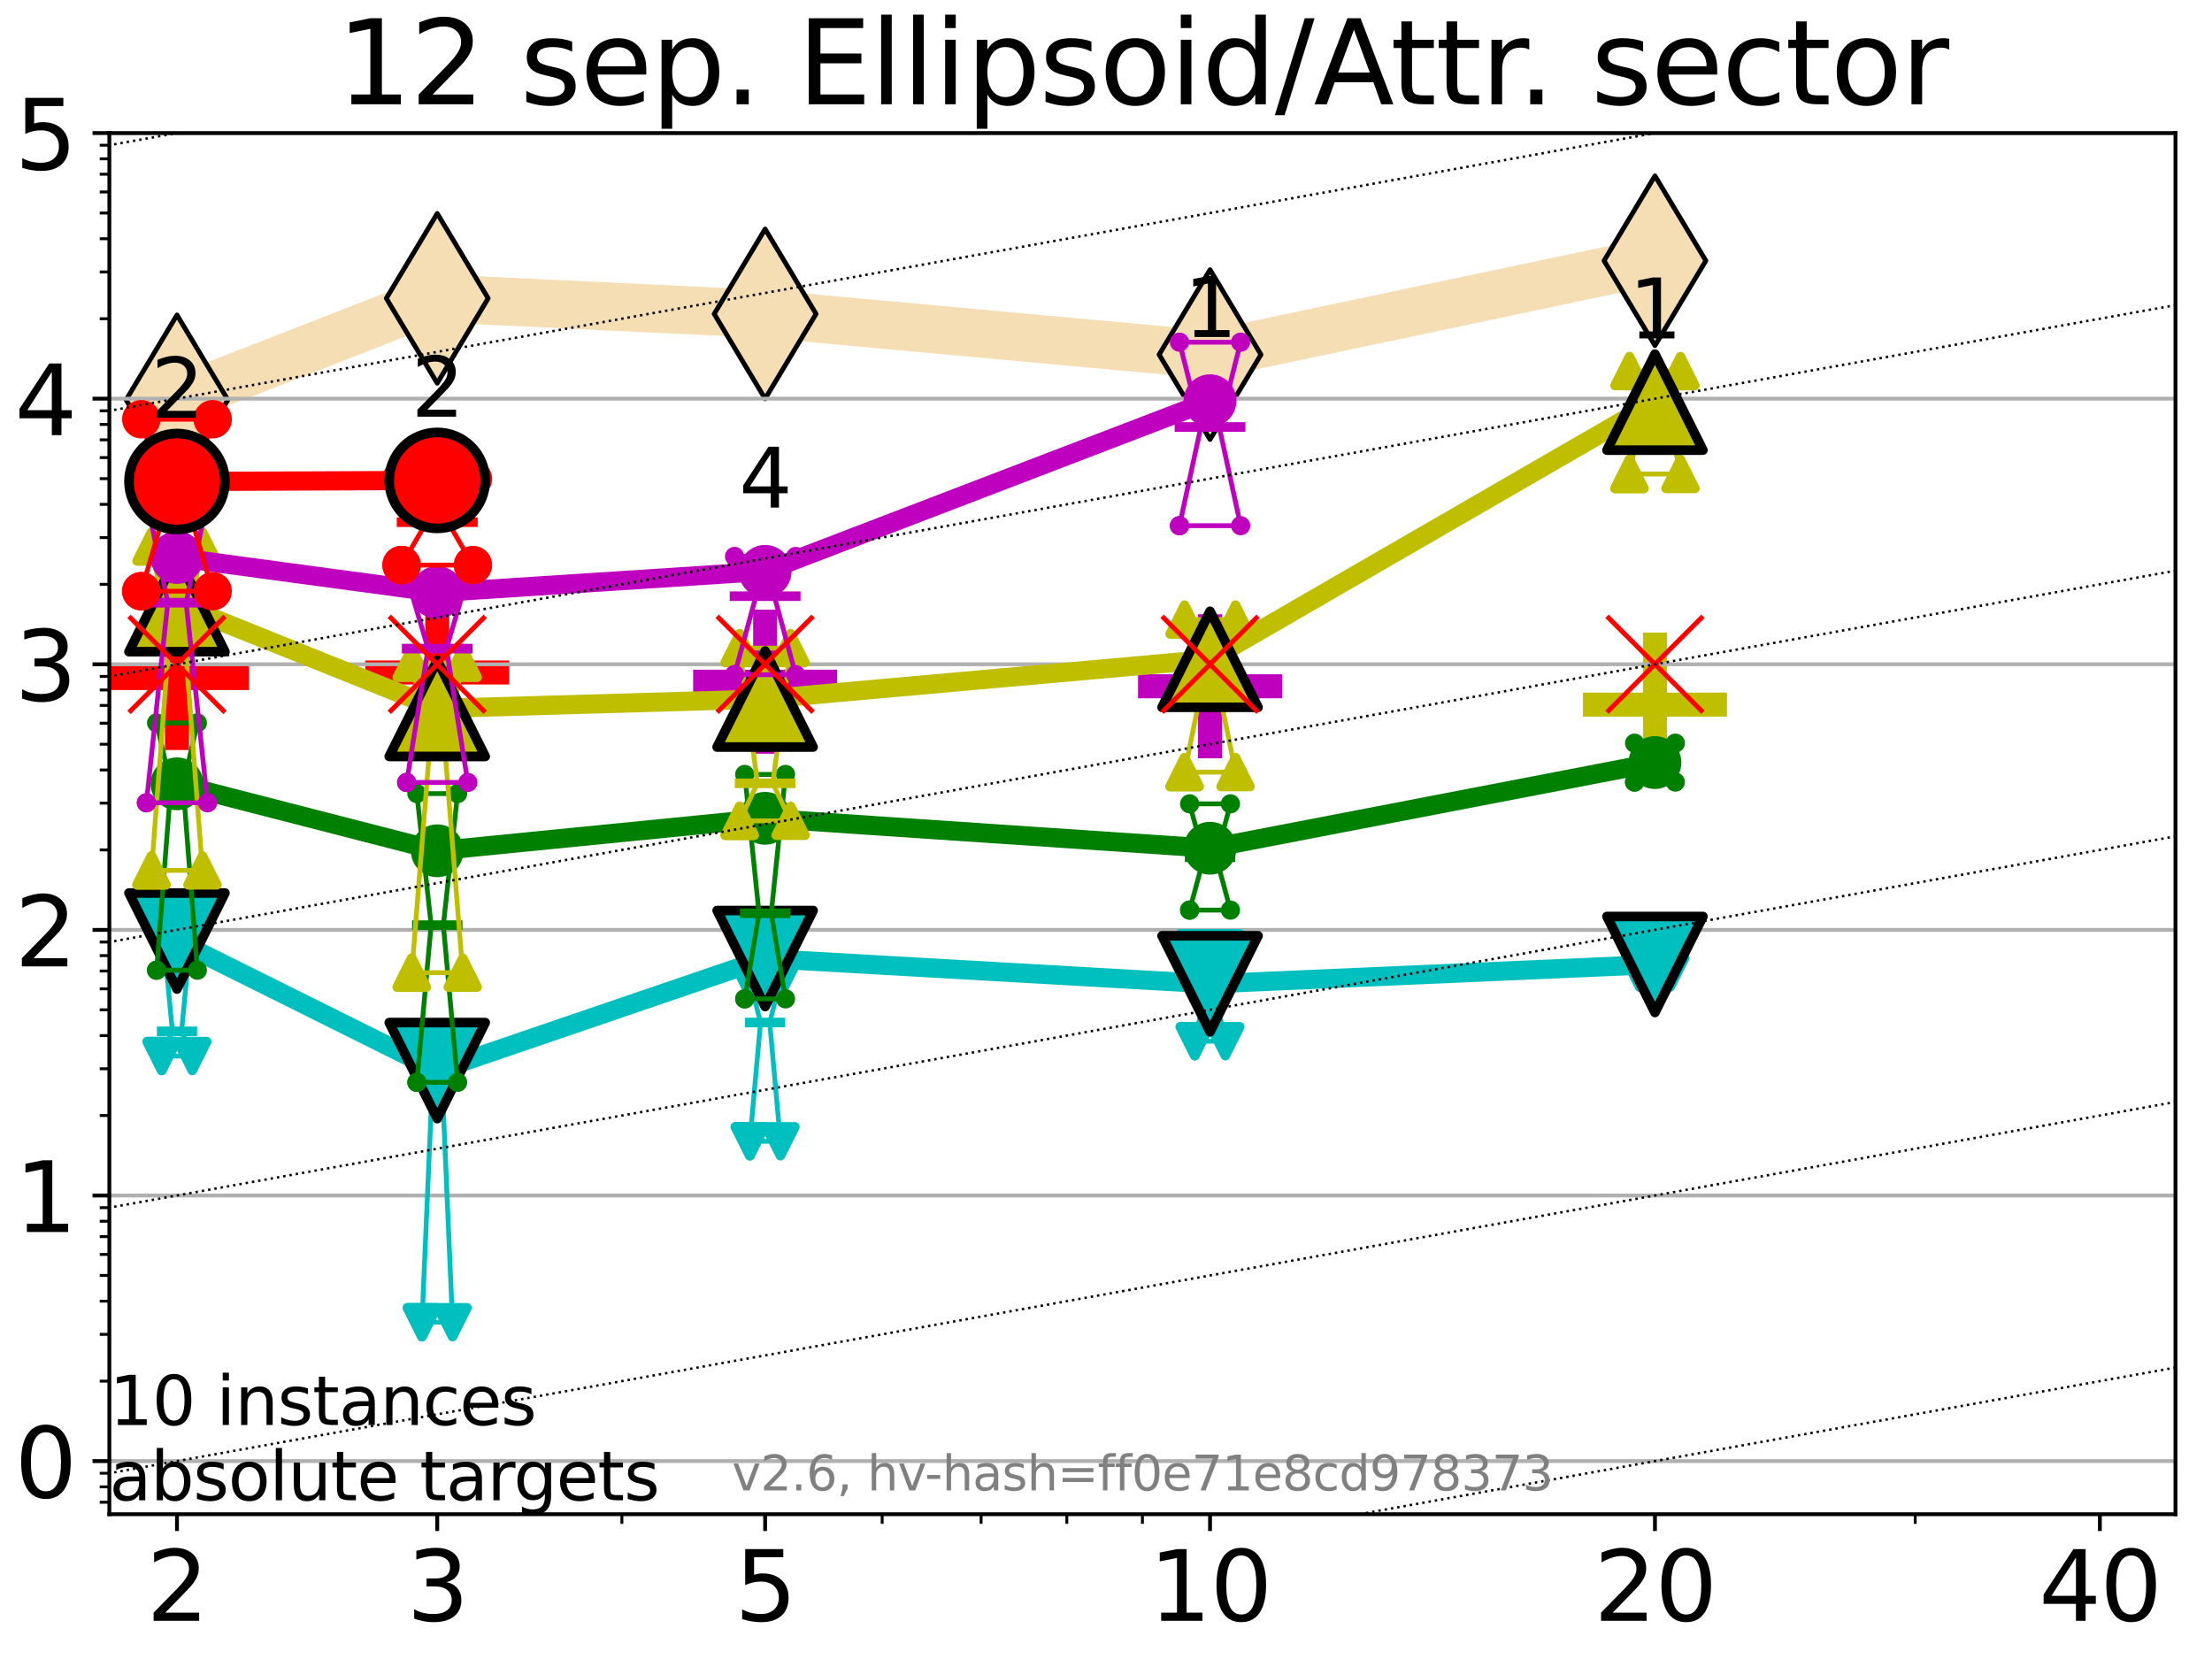 <?xml version="1.0" encoding="utf-8" standalone="no"?>
<!DOCTYPE svg PUBLIC "-//W3C//DTD SVG 1.1//EN"
  "http://www.w3.org/Graphics/SVG/1.1/DTD/svg11.dtd">
<svg xmlns:xlink="http://www.w3.org/1999/xlink" width="460.8pt" height="345.6pt" viewBox="0 0 460.8 345.6" xmlns="http://www.w3.org/2000/svg" version="1.1">
 <defs>
  <style type="text/css">*{stroke-linejoin: round; stroke-linecap: butt}</style>
 </defs>
 <g id="figure_1">
  <g id="patch_1">
   <path d="M 0 345.6 
L 460.8 345.6 
L 460.8 0 
L 0 0 
z
" style="fill: #ffffff"/>
  </g>
  <g id="axes_1">
   <g id="patch_2">
    <path d="M 22.78 315.44 
L 453.192 315.44 
L 453.192 27.72 
L 22.78 27.72 
z
" style="fill: #ffffff"/>
   </g>
   <g id="line2d_1">
    <path d="M 36.868 83.295 
L 91.085 62.149 
L 159.39 65.394 
L 252.074 73.865 
L 344.758 54.312 
" clip-path="url(#pd7f60d3309)" style="fill: none; stroke: #f5deb3; stroke-width: 10; stroke-linecap: square"/>
    <defs>
     <path id="m022c90ec2b" d="M -0 17.678 
L 10.607 0 
L 0 -17.678 
L -10.607 -0 
z
" style="stroke: #000000; stroke-linejoin: miter"/>
    </defs>
    <g clip-path="url(#pd7f60d3309)">
     <use xlink:href="#m022c90ec2b" x="36.868" y="83.295" style="fill: #f5deb3; stroke: #000000; stroke-linejoin: miter"/>
     <use xlink:href="#m022c90ec2b" x="91.085" y="62.149" style="fill: #f5deb3; stroke: #000000; stroke-linejoin: miter"/>
     <use xlink:href="#m022c90ec2b" x="159.39" y="65.394" style="fill: #f5deb3; stroke: #000000; stroke-linejoin: miter"/>
     <use xlink:href="#m022c90ec2b" x="252.074" y="73.865" style="fill: #f5deb3; stroke: #000000; stroke-linejoin: miter"/>
     <use xlink:href="#m022c90ec2b" x="344.758" y="54.312" style="fill: #f5deb3; stroke: #000000; stroke-linejoin: miter"/>
    </g>
   </g>
   <g id="line2d_2">
    <defs>
     <path id="mcc0599bf88" d="M -15 0 
L 15 0 
M 0 15 
L 0 -15 
" style="stroke: #bf00bf; stroke-width: 5"/>
    </defs>
    <g clip-path="url(#pd7f60d3309)">
     <use xlink:href="#mcc0599bf88" x="159.39" y="142.011" style="fill: #bf00bf; stroke: #bf00bf; stroke-width: 5"/>
    </g>
   </g>
   <g id="line2d_3">
    <defs>
     <path id="m4b78b4c5a9" d="M -15 0 
L 15 0 
M 0 15 
L 0 -15 
" style="stroke: #ff0000; stroke-width: 5"/>
    </defs>
    <g clip-path="url(#pd7f60d3309)">
     <use xlink:href="#m4b78b4c5a9" x="36.868" y="141.243" style="fill: #ff0000; stroke: #ff0000; stroke-width: 5"/>
    </g>
   </g>
   <g id="line2d_4">
    <g clip-path="url(#pd7f60d3309)">
     <use xlink:href="#m4b78b4c5a9" x="91.085" y="140.091" style="fill: #ff0000; stroke: #ff0000; stroke-width: 5"/>
    </g>
   </g>
   <g id="line2d_5">
    <g clip-path="url(#pd7f60d3309)">
     <use xlink:href="#mcc0599bf88" x="252.074" y="142.966" style="fill: #bf00bf; stroke: #bf00bf; stroke-width: 5"/>
    </g>
   </g>
   <g id="line2d_6">
    <defs>
     <path id="mf026b5a73d" d="M -15 0 
L 15 0 
M 0 15 
L 0 -15 
" style="stroke: #bfbf00; stroke-width: 5"/>
    </defs>
    <g clip-path="url(#pd7f60d3309)">
     <use xlink:href="#mf026b5a73d" x="344.758" y="146.79" style="fill: #bfbf00; stroke: #bfbf00; stroke-width: 5"/>
    </g>
   </g>
   <g id="matplotlib.axis_1">
    <g id="xtick_1">
     <g id="line2d_7">
      <defs>
       <path id="meb74d46ead" d="M 0 0 
L 0 3.5 
" style="stroke: #000000; stroke-width: 0.8"/>
      </defs>
      <g>
       <use xlink:href="#meb74d46ead" x="36.868" y="315.44" style="stroke: #000000; stroke-width: 0.8"/>
      </g>
     </g>
     <g id="text_1">
      <!-- 2 -->
      <g transform="translate(30.506 337.637) scale(0.2 -0.2)">
       <defs>
        <path id="DejaVuSans-32" d="M 1228 531 
L 3431 531 
L 3431 0 
L 469 0 
L 469 531 
Q 828 903 1448 1529 
Q 2069 2156 2228 2338 
Q 2531 2678 2651 2914 
Q 2772 3150 2772 3378 
Q 2772 3750 2511 3984 
Q 2250 4219 1831 4219 
Q 1534 4219 1204 4116 
Q 875 4013 500 3803 
L 500 4441 
Q 881 4594 1212 4672 
Q 1544 4750 1819 4750 
Q 2544 4750 2975 4387 
Q 3406 4025 3406 3419 
Q 3406 3131 3298 2873 
Q 3191 2616 2906 2266 
Q 2828 2175 2409 1742 
Q 1991 1309 1228 531 
z
" transform="scale(0.016)"/>
       </defs>
       <use xlink:href="#DejaVuSans-32"/>
      </g>
     </g>
    </g>
    <g id="xtick_2">
     <g id="line2d_8">
      <g>
       <use xlink:href="#meb74d46ead" x="91.085" y="315.44" style="stroke: #000000; stroke-width: 0.8"/>
      </g>
     </g>
     <g id="text_2">
      <!-- 3 -->
      <g transform="translate(84.723 337.637) scale(0.2 -0.2)">
       <defs>
        <path id="DejaVuSans-33" d="M 2597 2516 
Q 3050 2419 3304 2112 
Q 3559 1806 3559 1356 
Q 3559 666 3084 287 
Q 2609 -91 1734 -91 
Q 1441 -91 1130 -33 
Q 819 25 488 141 
L 488 750 
Q 750 597 1062 519 
Q 1375 441 1716 441 
Q 2309 441 2620 675 
Q 2931 909 2931 1356 
Q 2931 1769 2642 2001 
Q 2353 2234 1838 2234 
L 1294 2234 
L 1294 2753 
L 1863 2753 
Q 2328 2753 2575 2939 
Q 2822 3125 2822 3475 
Q 2822 3834 2567 4026 
Q 2313 4219 1838 4219 
Q 1578 4219 1281 4162 
Q 984 4106 628 3988 
L 628 4550 
Q 988 4650 1302 4700 
Q 1616 4750 1894 4750 
Q 2613 4750 3031 4423 
Q 3450 4097 3450 3541 
Q 3450 3153 3228 2886 
Q 3006 2619 2597 2516 
z
" transform="scale(0.016)"/>
       </defs>
       <use xlink:href="#DejaVuSans-33"/>
      </g>
     </g>
    </g>
    <g id="xtick_3">
     <g id="line2d_9">
      <g>
       <use xlink:href="#meb74d46ead" x="159.39" y="315.44" style="stroke: #000000; stroke-width: 0.8"/>
      </g>
     </g>
     <g id="text_3">
      <!-- 5 -->
      <g transform="translate(153.028 337.637) scale(0.2 -0.2)">
       <defs>
        <path id="DejaVuSans-35" d="M 691 4666 
L 3169 4666 
L 3169 4134 
L 1269 4134 
L 1269 2991 
Q 1406 3038 1543 3061 
Q 1681 3084 1819 3084 
Q 2600 3084 3056 2656 
Q 3513 2228 3513 1497 
Q 3513 744 3044 326 
Q 2575 -91 1722 -91 
Q 1428 -91 1123 -41 
Q 819 9 494 109 
L 494 744 
Q 775 591 1075 516 
Q 1375 441 1709 441 
Q 2250 441 2565 725 
Q 2881 1009 2881 1497 
Q 2881 1984 2565 2268 
Q 2250 2553 1709 2553 
Q 1456 2553 1204 2497 
Q 953 2441 691 2322 
L 691 4666 
z
" transform="scale(0.016)"/>
       </defs>
       <use xlink:href="#DejaVuSans-35"/>
      </g>
     </g>
    </g>
    <g id="xtick_4">
     <g id="line2d_10">
      <g>
       <use xlink:href="#meb74d46ead" x="252.074" y="315.44" style="stroke: #000000; stroke-width: 0.8"/>
      </g>
     </g>
     <g id="text_4">
      <!-- 10 -->
      <g transform="translate(239.349 337.637) scale(0.2 -0.2)">
       <defs>
        <path id="DejaVuSans-31" d="M 794 531 
L 1825 531 
L 1825 4091 
L 703 3866 
L 703 4441 
L 1819 4666 
L 2450 4666 
L 2450 531 
L 3481 531 
L 3481 0 
L 794 0 
L 794 531 
z
" transform="scale(0.016)"/>
        <path id="DejaVuSans-30" d="M 2034 4250 
Q 1547 4250 1301 3770 
Q 1056 3291 1056 2328 
Q 1056 1369 1301 889 
Q 1547 409 2034 409 
Q 2525 409 2770 889 
Q 3016 1369 3016 2328 
Q 3016 3291 2770 3770 
Q 2525 4250 2034 4250 
z
M 2034 4750 
Q 2819 4750 3233 4129 
Q 3647 3509 3647 2328 
Q 3647 1150 3233 529 
Q 2819 -91 2034 -91 
Q 1250 -91 836 529 
Q 422 1150 422 2328 
Q 422 3509 836 4129 
Q 1250 4750 2034 4750 
z
" transform="scale(0.016)"/>
       </defs>
       <use xlink:href="#DejaVuSans-31"/>
       <use xlink:href="#DejaVuSans-30" x="63.623"/>
      </g>
     </g>
    </g>
    <g id="xtick_5">
     <g id="line2d_11">
      <g>
       <use xlink:href="#meb74d46ead" x="344.758" y="315.44" style="stroke: #000000; stroke-width: 0.8"/>
      </g>
     </g>
     <g id="text_5">
      <!-- 20 -->
      <g transform="translate(332.033 337.637) scale(0.2 -0.2)">
       <use xlink:href="#DejaVuSans-32"/>
       <use xlink:href="#DejaVuSans-30" x="63.623"/>
      </g>
     </g>
    </g>
    <g id="xtick_6">
     <g id="line2d_12">
      <g>
       <use xlink:href="#meb74d46ead" x="437.443" y="315.44" style="stroke: #000000; stroke-width: 0.8"/>
      </g>
     </g>
     <g id="text_6">
      <!-- 40 -->
      <g transform="translate(424.718 337.637) scale(0.2 -0.2)">
       <defs>
        <path id="DejaVuSans-34" d="M 2419 4116 
L 825 1625 
L 2419 1625 
L 2419 4116 
z
M 2253 4666 
L 3047 4666 
L 3047 1625 
L 3713 1625 
L 3713 1100 
L 3047 1100 
L 3047 0 
L 2419 0 
L 2419 1100 
L 313 1100 
L 313 1709 
L 2253 4666 
z
" transform="scale(0.016)"/>
       </defs>
       <use xlink:href="#DejaVuSans-34"/>
       <use xlink:href="#DejaVuSans-30" x="63.623"/>
      </g>
     </g>
    </g>
    <g id="xtick_7">
     <g id="line2d_13">
      <defs>
       <path id="m277c9fe9d6" d="M 0 0 
L 0 2 
" style="stroke: #000000; stroke-width: 0.6"/>
      </defs>
      <g>
       <use xlink:href="#m277c9fe9d6" x="129.552" y="315.44" style="stroke: #000000; stroke-width: 0.6"/>
      </g>
     </g>
    </g>
    <g id="xtick_8">
     <g id="line2d_14">
      <g>
       <use xlink:href="#m277c9fe9d6" x="183.769" y="315.44" style="stroke: #000000; stroke-width: 0.6"/>
      </g>
     </g>
    </g>
    <g id="xtick_9">
     <g id="line2d_15">
      <g>
       <use xlink:href="#m277c9fe9d6" x="204.381" y="315.44" style="stroke: #000000; stroke-width: 0.6"/>
      </g>
     </g>
    </g>
    <g id="xtick_10">
     <g id="line2d_16">
      <g>
       <use xlink:href="#m277c9fe9d6" x="222.237" y="315.44" style="stroke: #000000; stroke-width: 0.6"/>
      </g>
     </g>
    </g>
    <g id="xtick_11">
     <g id="line2d_17">
      <g>
       <use xlink:href="#m277c9fe9d6" x="237.986" y="315.44" style="stroke: #000000; stroke-width: 0.6"/>
      </g>
     </g>
    </g>
    <g id="xtick_12">
     <g id="line2d_18">
      <g>
       <use xlink:href="#m277c9fe9d6" x="398.975" y="315.44" style="stroke: #000000; stroke-width: 0.6"/>
      </g>
     </g>
    </g>
   </g>
   <g id="matplotlib.axis_2">
    <g id="ytick_1">
     <g id="line2d_19">
      <path d="M 22.78 304.374 
L 453.192 304.374 
" clip-path="url(#pd7f60d3309)" style="fill: none; stroke: #b0b0b0; stroke-width: 0.8; stroke-linecap: square"/>
     </g>
     <g id="line2d_20">
      <defs>
       <path id="m37d9434ebd" d="M 0 0 
L -3.5 0 
" style="stroke: #000000; stroke-width: 0.8"/>
      </defs>
      <g>
       <use xlink:href="#m37d9434ebd" x="22.78" y="304.374" style="stroke: #000000; stroke-width: 0.8"/>
      </g>
     </g>
     <g id="text_7">
      <!-- 0 -->
      <g transform="translate(3.055 311.972) scale(0.2 -0.2)">
       <use xlink:href="#DejaVuSans-30"/>
      </g>
     </g>
    </g>
    <g id="ytick_2">
     <g id="line2d_21">
      <path d="M 22.78 249.043 
L 453.192 249.043 
" clip-path="url(#pd7f60d3309)" style="fill: none; stroke: #b0b0b0; stroke-width: 0.8; stroke-linecap: square"/>
     </g>
     <g id="line2d_22">
      <g>
       <use xlink:href="#m37d9434ebd" x="22.78" y="249.043" style="stroke: #000000; stroke-width: 0.8"/>
      </g>
     </g>
     <g id="text_8">
      <!-- 1 -->
      <g transform="translate(3.055 256.642) scale(0.2 -0.2)">
       <use xlink:href="#DejaVuSans-31"/>
      </g>
     </g>
    </g>
    <g id="ytick_3">
     <g id="line2d_23">
      <path d="M 22.78 193.712 
L 453.192 193.712 
" clip-path="url(#pd7f60d3309)" style="fill: none; stroke: #b0b0b0; stroke-width: 0.8; stroke-linecap: square"/>
     </g>
     <g id="line2d_24">
      <g>
       <use xlink:href="#m37d9434ebd" x="22.78" y="193.712" style="stroke: #000000; stroke-width: 0.8"/>
      </g>
     </g>
     <g id="text_9">
      <!-- 2 -->
      <g transform="translate(3.055 201.311) scale(0.2 -0.2)">
       <use xlink:href="#DejaVuSans-32"/>
      </g>
     </g>
    </g>
    <g id="ytick_4">
     <g id="line2d_25">
      <path d="M 22.78 138.382 
L 453.192 138.382 
" clip-path="url(#pd7f60d3309)" style="fill: none; stroke: #b0b0b0; stroke-width: 0.8; stroke-linecap: square"/>
     </g>
     <g id="line2d_26">
      <g>
       <use xlink:href="#m37d9434ebd" x="22.78" y="138.382" style="stroke: #000000; stroke-width: 0.8"/>
      </g>
     </g>
     <g id="text_10">
      <!-- 3 -->
      <g transform="translate(3.055 145.98) scale(0.2 -0.2)">
       <use xlink:href="#DejaVuSans-33"/>
      </g>
     </g>
    </g>
    <g id="ytick_5">
     <g id="line2d_27">
      <path d="M 22.78 83.051 
L 453.192 83.051 
" clip-path="url(#pd7f60d3309)" style="fill: none; stroke: #b0b0b0; stroke-width: 0.8; stroke-linecap: square"/>
     </g>
     <g id="line2d_28">
      <g>
       <use xlink:href="#m37d9434ebd" x="22.78" y="83.051" style="stroke: #000000; stroke-width: 0.8"/>
      </g>
     </g>
     <g id="text_11">
      <!-- 4 -->
      <g transform="translate(3.055 90.649) scale(0.2 -0.2)">
       <use xlink:href="#DejaVuSans-34"/>
      </g>
     </g>
    </g>
    <g id="ytick_6">
     <g id="line2d_29">
      <path d="M 22.78 27.72 
L 453.192 27.72 
" clip-path="url(#pd7f60d3309)" style="fill: none; stroke: #b0b0b0; stroke-width: 0.8; stroke-linecap: square"/>
     </g>
     <g id="line2d_30">
      <g>
       <use xlink:href="#m37d9434ebd" x="22.78" y="27.72" style="stroke: #000000; stroke-width: 0.8"/>
      </g>
     </g>
     <g id="text_12">
      <!-- 5 -->
      <g transform="translate(3.055 35.318) scale(0.2 -0.2)">
       <use xlink:href="#DejaVuSans-35"/>
      </g>
     </g>
    </g>
    <g id="ytick_7">
     <g id="line2d_31">
      <defs>
       <path id="m97f7d58969" d="M 0 0 
L -2 0 
" style="stroke: #000000; stroke-width: 0.6"/>
      </defs>
      <g>
       <use xlink:href="#m97f7d58969" x="22.78" y="312.945" style="stroke: #000000; stroke-width: 0.6"/>
      </g>
     </g>
    </g>
    <g id="ytick_8">
     <g id="line2d_32">
      <g>
       <use xlink:href="#m97f7d58969" x="22.78" y="309.736" style="stroke: #000000; stroke-width: 0.6"/>
      </g>
     </g>
    </g>
    <g id="ytick_9">
     <g id="line2d_33">
      <g>
       <use xlink:href="#m97f7d58969" x="22.78" y="306.906" style="stroke: #000000; stroke-width: 0.6"/>
      </g>
     </g>
    </g>
    <g id="ytick_10">
     <g id="line2d_34">
      <g>
       <use xlink:href="#m97f7d58969" x="22.78" y="287.718" style="stroke: #000000; stroke-width: 0.6"/>
      </g>
     </g>
    </g>
    <g id="ytick_11">
     <g id="line2d_35">
      <g>
       <use xlink:href="#m97f7d58969" x="22.78" y="277.974" style="stroke: #000000; stroke-width: 0.6"/>
      </g>
     </g>
    </g>
    <g id="ytick_12">
     <g id="line2d_36">
      <g>
       <use xlink:href="#m97f7d58969" x="22.78" y="271.061" style="stroke: #000000; stroke-width: 0.6"/>
      </g>
     </g>
    </g>
    <g id="ytick_13">
     <g id="line2d_37">
      <g>
       <use xlink:href="#m97f7d58969" x="22.78" y="265.699" style="stroke: #000000; stroke-width: 0.6"/>
      </g>
     </g>
    </g>
    <g id="ytick_14">
     <g id="line2d_38">
      <g>
       <use xlink:href="#m97f7d58969" x="22.78" y="261.318" style="stroke: #000000; stroke-width: 0.6"/>
      </g>
     </g>
    </g>
    <g id="ytick_15">
     <g id="line2d_39">
      <g>
       <use xlink:href="#m97f7d58969" x="22.78" y="257.614" style="stroke: #000000; stroke-width: 0.6"/>
      </g>
     </g>
    </g>
    <g id="ytick_16">
     <g id="line2d_40">
      <g>
       <use xlink:href="#m97f7d58969" x="22.78" y="254.405" style="stroke: #000000; stroke-width: 0.6"/>
      </g>
     </g>
    </g>
    <g id="ytick_17">
     <g id="line2d_41">
      <g>
       <use xlink:href="#m97f7d58969" x="22.78" y="251.575" style="stroke: #000000; stroke-width: 0.6"/>
      </g>
     </g>
    </g>
    <g id="ytick_18">
     <g id="line2d_42">
      <g>
       <use xlink:href="#m97f7d58969" x="22.78" y="232.387" style="stroke: #000000; stroke-width: 0.6"/>
      </g>
     </g>
    </g>
    <g id="ytick_19">
     <g id="line2d_43">
      <g>
       <use xlink:href="#m97f7d58969" x="22.78" y="222.644" style="stroke: #000000; stroke-width: 0.6"/>
      </g>
     </g>
    </g>
    <g id="ytick_20">
     <g id="line2d_44">
      <g>
       <use xlink:href="#m97f7d58969" x="22.78" y="215.731" style="stroke: #000000; stroke-width: 0.6"/>
      </g>
     </g>
    </g>
    <g id="ytick_21">
     <g id="line2d_45">
      <g>
       <use xlink:href="#m97f7d58969" x="22.78" y="210.369" style="stroke: #000000; stroke-width: 0.6"/>
      </g>
     </g>
    </g>
    <g id="ytick_22">
     <g id="line2d_46">
      <g>
       <use xlink:href="#m97f7d58969" x="22.78" y="205.987" style="stroke: #000000; stroke-width: 0.6"/>
      </g>
     </g>
    </g>
    <g id="ytick_23">
     <g id="line2d_47">
      <g>
       <use xlink:href="#m97f7d58969" x="22.78" y="202.283" style="stroke: #000000; stroke-width: 0.6"/>
      </g>
     </g>
    </g>
    <g id="ytick_24">
     <g id="line2d_48">
      <g>
       <use xlink:href="#m97f7d58969" x="22.78" y="199.074" style="stroke: #000000; stroke-width: 0.6"/>
      </g>
     </g>
    </g>
    <g id="ytick_25">
     <g id="line2d_49">
      <g>
       <use xlink:href="#m97f7d58969" x="22.78" y="196.244" style="stroke: #000000; stroke-width: 0.6"/>
      </g>
     </g>
    </g>
    <g id="ytick_26">
     <g id="line2d_50">
      <g>
       <use xlink:href="#m97f7d58969" x="22.78" y="177.056" style="stroke: #000000; stroke-width: 0.6"/>
      </g>
     </g>
    </g>
    <g id="ytick_27">
     <g id="line2d_51">
      <g>
       <use xlink:href="#m97f7d58969" x="22.78" y="167.313" style="stroke: #000000; stroke-width: 0.6"/>
      </g>
     </g>
    </g>
    <g id="ytick_28">
     <g id="line2d_52">
      <g>
       <use xlink:href="#m97f7d58969" x="22.78" y="160.4" style="stroke: #000000; stroke-width: 0.6"/>
      </g>
     </g>
    </g>
    <g id="ytick_29">
     <g id="line2d_53">
      <g>
       <use xlink:href="#m97f7d58969" x="22.78" y="155.038" style="stroke: #000000; stroke-width: 0.6"/>
      </g>
     </g>
    </g>
    <g id="ytick_30">
     <g id="line2d_54">
      <g>
       <use xlink:href="#m97f7d58969" x="22.78" y="150.657" style="stroke: #000000; stroke-width: 0.6"/>
      </g>
     </g>
    </g>
    <g id="ytick_31">
     <g id="line2d_55">
      <g>
       <use xlink:href="#m97f7d58969" x="22.78" y="146.952" style="stroke: #000000; stroke-width: 0.6"/>
      </g>
     </g>
    </g>
    <g id="ytick_32">
     <g id="line2d_56">
      <g>
       <use xlink:href="#m97f7d58969" x="22.78" y="143.744" style="stroke: #000000; stroke-width: 0.6"/>
      </g>
     </g>
    </g>
    <g id="ytick_33">
     <g id="line2d_57">
      <g>
       <use xlink:href="#m97f7d58969" x="22.78" y="140.913" style="stroke: #000000; stroke-width: 0.6"/>
      </g>
     </g>
    </g>
    <g id="ytick_34">
     <g id="line2d_58">
      <g>
       <use xlink:href="#m97f7d58969" x="22.78" y="121.725" style="stroke: #000000; stroke-width: 0.6"/>
      </g>
     </g>
    </g>
    <g id="ytick_35">
     <g id="line2d_59">
      <g>
       <use xlink:href="#m97f7d58969" x="22.78" y="111.982" style="stroke: #000000; stroke-width: 0.6"/>
      </g>
     </g>
    </g>
    <g id="ytick_36">
     <g id="line2d_60">
      <g>
       <use xlink:href="#m97f7d58969" x="22.78" y="105.069" style="stroke: #000000; stroke-width: 0.6"/>
      </g>
     </g>
    </g>
    <g id="ytick_37">
     <g id="line2d_61">
      <g>
       <use xlink:href="#m97f7d58969" x="22.78" y="99.707" style="stroke: #000000; stroke-width: 0.6"/>
      </g>
     </g>
    </g>
    <g id="ytick_38">
     <g id="line2d_62">
      <g>
       <use xlink:href="#m97f7d58969" x="22.78" y="95.326" style="stroke: #000000; stroke-width: 0.6"/>
      </g>
     </g>
    </g>
    <g id="ytick_39">
     <g id="line2d_63">
      <g>
       <use xlink:href="#m97f7d58969" x="22.78" y="91.622" style="stroke: #000000; stroke-width: 0.6"/>
      </g>
     </g>
    </g>
    <g id="ytick_40">
     <g id="line2d_64">
      <g>
       <use xlink:href="#m97f7d58969" x="22.78" y="88.413" style="stroke: #000000; stroke-width: 0.6"/>
      </g>
     </g>
    </g>
    <g id="ytick_41">
     <g id="line2d_65">
      <g>
       <use xlink:href="#m97f7d58969" x="22.78" y="85.583" style="stroke: #000000; stroke-width: 0.6"/>
      </g>
     </g>
    </g>
    <g id="ytick_42">
     <g id="line2d_66">
      <g>
       <use xlink:href="#m97f7d58969" x="22.78" y="66.395" style="stroke: #000000; stroke-width: 0.6"/>
      </g>
     </g>
    </g>
    <g id="ytick_43">
     <g id="line2d_67">
      <g>
       <use xlink:href="#m97f7d58969" x="22.78" y="56.651" style="stroke: #000000; stroke-width: 0.6"/>
      </g>
     </g>
    </g>
    <g id="ytick_44">
     <g id="line2d_68">
      <g>
       <use xlink:href="#m97f7d58969" x="22.78" y="49.738" style="stroke: #000000; stroke-width: 0.6"/>
      </g>
     </g>
    </g>
    <g id="ytick_45">
     <g id="line2d_69">
      <g>
       <use xlink:href="#m97f7d58969" x="22.78" y="44.376" style="stroke: #000000; stroke-width: 0.6"/>
      </g>
     </g>
    </g>
    <g id="ytick_46">
     <g id="line2d_70">
      <g>
       <use xlink:href="#m97f7d58969" x="22.78" y="39.995" style="stroke: #000000; stroke-width: 0.6"/>
      </g>
     </g>
    </g>
    <g id="ytick_47">
     <g id="line2d_71">
      <g>
       <use xlink:href="#m97f7d58969" x="22.78" y="36.291" style="stroke: #000000; stroke-width: 0.6"/>
      </g>
     </g>
    </g>
    <g id="ytick_48">
     <g id="line2d_72">
      <g>
       <use xlink:href="#m97f7d58969" x="22.78" y="33.082" style="stroke: #000000; stroke-width: 0.6"/>
      </g>
     </g>
    </g>
    <g id="ytick_49">
     <g id="line2d_73">
      <g>
       <use xlink:href="#m97f7d58969" x="22.78" y="30.252" style="stroke: #000000; stroke-width: 0.6"/>
      </g>
     </g>
    </g>
   </g>
   <g id="line2d_74">
    <path d="M 33.682 219.992 
L 35.912 214.846 
L 33.682 191.422 
L 40.054 191.422 
L 37.824 214.846 
L 40.054 219.992 
L 33.682 219.992 
" clip-path="url(#pd7f60d3309)" style="fill: none; stroke: #00bfbf; stroke-linecap: square"/>
   </g>
   <g id="line2d_75">
    <path d="M 33.682 219.992 
L 40.054 219.992 
L 40.054 191.422 
L 33.682 191.422 
L 33.682 219.992 
" clip-path="url(#pd7f60d3309)" style="fill: none"/>
    <defs>
     <path id="md2b0055acf" d="M -0 3 
L 3 -3 
L -3 -3 
z
" style="stroke: #00bfbf; stroke-width: 2; stroke-linejoin: miter"/>
    </defs>
    <g clip-path="url(#pd7f60d3309)">
     <use xlink:href="#md2b0055acf" x="33.682" y="219.992" style="fill: #00bfbf; stroke: #00bfbf; stroke-width: 2; stroke-linejoin: miter"/>
     <use xlink:href="#md2b0055acf" x="40.054" y="219.992" style="fill: #00bfbf; stroke: #00bfbf; stroke-width: 2; stroke-linejoin: miter"/>
     <use xlink:href="#md2b0055acf" x="40.054" y="191.422" style="fill: #00bfbf; stroke: #00bfbf; stroke-width: 2; stroke-linejoin: miter"/>
     <use xlink:href="#md2b0055acf" x="33.682" y="191.422" style="fill: #00bfbf; stroke: #00bfbf; stroke-width: 2; stroke-linejoin: miter"/>
     <use xlink:href="#md2b0055acf" x="33.682" y="219.992" style="fill: #00bfbf; stroke: #00bfbf; stroke-width: 2; stroke-linejoin: miter"/>
    </g>
   </g>
   <g id="line2d_76">
    <path d="M 33.682 214.846 
L 40.054 214.846 
" clip-path="url(#pd7f60d3309)" style="fill: none; stroke: #00bfbf; stroke-width: 2; stroke-linecap: square"/>
   </g>
   <g id="line2d_77">
    <path d="M 87.899 275.443 
L 90.129 224.017 
L 87.899 217.389 
L 94.271 217.389 
L 92.041 224.017 
L 94.271 275.443 
L 87.899 275.443 
" clip-path="url(#pd7f60d3309)" style="fill: none; stroke: #00bfbf; stroke-linecap: square"/>
   </g>
   <g id="line2d_78">
    <path d="M 87.899 275.443 
L 94.271 275.443 
L 94.271 217.389 
L 87.899 217.389 
L 87.899 275.443 
" clip-path="url(#pd7f60d3309)" style="fill: none"/>
    <g clip-path="url(#pd7f60d3309)">
     <use xlink:href="#md2b0055acf" x="87.899" y="275.443" style="fill: #00bfbf; stroke: #00bfbf; stroke-width: 2; stroke-linejoin: miter"/>
     <use xlink:href="#md2b0055acf" x="94.271" y="275.443" style="fill: #00bfbf; stroke: #00bfbf; stroke-width: 2; stroke-linejoin: miter"/>
     <use xlink:href="#md2b0055acf" x="94.271" y="217.389" style="fill: #00bfbf; stroke: #00bfbf; stroke-width: 2; stroke-linejoin: miter"/>
     <use xlink:href="#md2b0055acf" x="87.899" y="217.389" style="fill: #00bfbf; stroke: #00bfbf; stroke-width: 2; stroke-linejoin: miter"/>
     <use xlink:href="#md2b0055acf" x="87.899" y="275.443" style="fill: #00bfbf; stroke: #00bfbf; stroke-width: 2; stroke-linejoin: miter"/>
    </g>
   </g>
   <g id="line2d_79">
    <path d="M 87.899 224.017 
L 94.271 224.017 
" clip-path="url(#pd7f60d3309)" style="fill: none; stroke: #00bfbf; stroke-width: 2; stroke-linecap: square"/>
   </g>
   <g id="line2d_80">
    <path d="M 156.204 237.749 
L 158.434 213.007 
L 156.204 204.212 
L 162.576 204.212 
L 160.346 213.007 
L 162.576 237.749 
L 156.204 237.749 
" clip-path="url(#pd7f60d3309)" style="fill: none; stroke: #00bfbf; stroke-linecap: square"/>
   </g>
   <g id="line2d_81">
    <path d="M 156.204 237.749 
L 162.576 237.749 
L 162.576 204.212 
L 156.204 204.212 
L 156.204 237.749 
" clip-path="url(#pd7f60d3309)" style="fill: none"/>
    <g clip-path="url(#pd7f60d3309)">
     <use xlink:href="#md2b0055acf" x="156.204" y="237.749" style="fill: #00bfbf; stroke: #00bfbf; stroke-width: 2; stroke-linejoin: miter"/>
     <use xlink:href="#md2b0055acf" x="162.576" y="237.749" style="fill: #00bfbf; stroke: #00bfbf; stroke-width: 2; stroke-linejoin: miter"/>
     <use xlink:href="#md2b0055acf" x="162.576" y="204.212" style="fill: #00bfbf; stroke: #00bfbf; stroke-width: 2; stroke-linejoin: miter"/>
     <use xlink:href="#md2b0055acf" x="156.204" y="204.212" style="fill: #00bfbf; stroke: #00bfbf; stroke-width: 2; stroke-linejoin: miter"/>
     <use xlink:href="#md2b0055acf" x="156.204" y="237.749" style="fill: #00bfbf; stroke: #00bfbf; stroke-width: 2; stroke-linejoin: miter"/>
    </g>
   </g>
   <g id="line2d_82">
    <path d="M 156.204 213.007 
L 162.576 213.007 
" clip-path="url(#pd7f60d3309)" style="fill: none; stroke: #00bfbf; stroke-width: 2; stroke-linecap: square"/>
   </g>
   <g id="line2d_83">
    <path d="M 248.888 216.9 
L 251.118 206.761 
L 248.888 197.533 
L 255.26 197.533 
L 253.03 206.761 
L 255.26 216.9 
L 248.888 216.9 
" clip-path="url(#pd7f60d3309)" style="fill: none; stroke: #00bfbf; stroke-linecap: square"/>
   </g>
   <g id="line2d_84">
    <path d="M 248.888 216.9 
L 255.26 216.9 
L 255.26 197.533 
L 248.888 197.533 
L 248.888 216.9 
" clip-path="url(#pd7f60d3309)" style="fill: none"/>
    <g clip-path="url(#pd7f60d3309)">
     <use xlink:href="#md2b0055acf" x="248.888" y="216.9" style="fill: #00bfbf; stroke: #00bfbf; stroke-width: 2; stroke-linejoin: miter"/>
     <use xlink:href="#md2b0055acf" x="255.26" y="216.9" style="fill: #00bfbf; stroke: #00bfbf; stroke-width: 2; stroke-linejoin: miter"/>
     <use xlink:href="#md2b0055acf" x="255.26" y="197.533" style="fill: #00bfbf; stroke: #00bfbf; stroke-width: 2; stroke-linejoin: miter"/>
     <use xlink:href="#md2b0055acf" x="248.888" y="197.533" style="fill: #00bfbf; stroke: #00bfbf; stroke-width: 2; stroke-linejoin: miter"/>
     <use xlink:href="#md2b0055acf" x="248.888" y="216.9" style="fill: #00bfbf; stroke: #00bfbf; stroke-width: 2; stroke-linejoin: miter"/>
    </g>
   </g>
   <g id="line2d_85">
    <path d="M 248.888 206.761 
L 255.26 206.761 
" clip-path="url(#pd7f60d3309)" style="fill: none; stroke: #00bfbf; stroke-width: 2; stroke-linecap: square"/>
   </g>
   <g id="line2d_86">
    <path d="M 341.572 202.577 
L 343.803 201.013 
L 341.572 197.688 
L 347.945 197.688 
L 345.714 201.013 
L 347.945 202.577 
L 341.572 202.577 
" clip-path="url(#pd7f60d3309)" style="fill: none; stroke: #00bfbf; stroke-linecap: square"/>
   </g>
   <g id="line2d_87">
    <path d="M 341.572 202.577 
L 347.945 202.577 
L 347.945 197.688 
L 341.572 197.688 
L 341.572 202.577 
" clip-path="url(#pd7f60d3309)" style="fill: none"/>
    <g clip-path="url(#pd7f60d3309)">
     <use xlink:href="#md2b0055acf" x="341.572" y="202.577" style="fill: #00bfbf; stroke: #00bfbf; stroke-width: 2; stroke-linejoin: miter"/>
     <use xlink:href="#md2b0055acf" x="347.945" y="202.577" style="fill: #00bfbf; stroke: #00bfbf; stroke-width: 2; stroke-linejoin: miter"/>
     <use xlink:href="#md2b0055acf" x="347.945" y="197.688" style="fill: #00bfbf; stroke: #00bfbf; stroke-width: 2; stroke-linejoin: miter"/>
     <use xlink:href="#md2b0055acf" x="341.572" y="197.688" style="fill: #00bfbf; stroke: #00bfbf; stroke-width: 2; stroke-linejoin: miter"/>
     <use xlink:href="#md2b0055acf" x="341.572" y="202.577" style="fill: #00bfbf; stroke: #00bfbf; stroke-width: 2; stroke-linejoin: miter"/>
    </g>
   </g>
   <g id="line2d_88">
    <path d="M 341.572 201.013 
L 347.945 201.013 
" clip-path="url(#pd7f60d3309)" style="fill: none; stroke: #00bfbf; stroke-width: 2; stroke-linecap: square"/>
   </g>
   <g id="line2d_89">
    <path d="M 36.868 196.031 
L 91.085 223.02 
" clip-path="url(#pd7f60d3309)" style="fill: none; stroke: #00bfbf; stroke-width: 4; stroke-linecap: square"/>
   </g>
   <g id="line2d_90">
    <path d="M 91.085 223.02 
L 159.39 199.677 
" clip-path="url(#pd7f60d3309)" style="fill: none; stroke: #00bfbf; stroke-width: 4; stroke-linecap: square"/>
   </g>
   <g id="line2d_91">
    <path d="M 159.39 199.677 
L 252.074 204.945 
" clip-path="url(#pd7f60d3309)" style="fill: none; stroke: #00bfbf; stroke-width: 4; stroke-linecap: square"/>
   </g>
   <g id="line2d_92">
    <path d="M 252.074 204.945 
L 344.758 200.919 
" clip-path="url(#pd7f60d3309)" style="fill: none; stroke: #00bfbf; stroke-width: 4; stroke-linecap: square"/>
   </g>
   <g id="line2d_93">
    <path d="M 36.868 196.031 
L 91.085 223.02 
L 159.39 199.677 
L 252.074 204.945 
L 344.758 200.919 
" clip-path="url(#pd7f60d3309)" style="fill: none"/>
    <defs>
     <path id="mb1c15b105c" d="M -0 10 
L 10 -10 
L -10 -10 
z
" style="stroke: #000000; stroke-width: 2; stroke-linejoin: miter"/>
    </defs>
    <g clip-path="url(#pd7f60d3309)">
     <use xlink:href="#mb1c15b105c" x="36.868" y="196.031" style="fill: #00bfbf; stroke: #000000; stroke-width: 2; stroke-linejoin: miter"/>
     <use xlink:href="#mb1c15b105c" x="91.085" y="223.02" style="fill: #00bfbf; stroke: #000000; stroke-width: 2; stroke-linejoin: miter"/>
     <use xlink:href="#mb1c15b105c" x="159.39" y="199.677" style="fill: #00bfbf; stroke: #000000; stroke-width: 2; stroke-linejoin: miter"/>
     <use xlink:href="#mb1c15b105c" x="252.074" y="204.945" style="fill: #00bfbf; stroke: #000000; stroke-width: 2; stroke-linejoin: miter"/>
     <use xlink:href="#mb1c15b105c" x="344.758" y="200.919" style="fill: #00bfbf; stroke: #000000; stroke-width: 2; stroke-linejoin: miter"/>
    </g>
   </g>
   <g id="line2d_94">
    <path d="M 32.62 202.112 
L 35.594 163.677 
L 32.62 150.597 
L 41.116 150.597 
L 38.143 163.677 
L 41.116 202.112 
L 32.62 202.112 
" clip-path="url(#pd7f60d3309)" style="fill: none; stroke: #008000; stroke-linecap: square"/>
   </g>
   <g id="line2d_95">
    <path d="M 32.62 202.112 
L 41.116 202.112 
L 41.116 150.597 
L 32.62 150.597 
L 32.62 202.112 
" clip-path="url(#pd7f60d3309)" style="fill: none"/>
    <defs>
     <path id="mb4bd0ea2de" d="M 0 1.5 
C 0.398 1.5 0.779 1.342 1.061 1.061 
C 1.342 0.779 1.5 0.398 1.5 0 
C 1.5 -0.398 1.342 -0.779 1.061 -1.061 
C 0.779 -1.342 0.398 -1.5 0 -1.5 
C -0.398 -1.5 -0.779 -1.342 -1.061 -1.061 
C -1.342 -0.779 -1.5 -0.398 -1.5 0 
C -1.5 0.398 -1.342 0.779 -1.061 1.061 
C -0.779 1.342 -0.398 1.5 0 1.5 
z
" style="stroke: #008000"/>
    </defs>
    <g clip-path="url(#pd7f60d3309)">
     <use xlink:href="#mb4bd0ea2de" x="32.62" y="202.112" style="fill: #008000; stroke: #008000"/>
     <use xlink:href="#mb4bd0ea2de" x="41.116" y="202.112" style="fill: #008000; stroke: #008000"/>
     <use xlink:href="#mb4bd0ea2de" x="41.116" y="150.597" style="fill: #008000; stroke: #008000"/>
     <use xlink:href="#mb4bd0ea2de" x="32.62" y="150.597" style="fill: #008000; stroke: #008000"/>
     <use xlink:href="#mb4bd0ea2de" x="32.62" y="202.112" style="fill: #008000; stroke: #008000"/>
    </g>
   </g>
   <g id="line2d_96">
    <path d="M 32.62 163.677 
L 41.116 163.677 
" clip-path="url(#pd7f60d3309)" style="fill: none; stroke: #008000; stroke-width: 2; stroke-linecap: square"/>
   </g>
   <g id="line2d_97">
    <path d="M 86.837 225.474 
L 89.811 192.731 
L 86.837 165.316 
L 95.333 165.316 
L 92.359 192.731 
L 95.333 225.474 
L 86.837 225.474 
" clip-path="url(#pd7f60d3309)" style="fill: none; stroke: #008000; stroke-linecap: square"/>
   </g>
   <g id="line2d_98">
    <path d="M 86.837 225.474 
L 95.333 225.474 
L 95.333 165.316 
L 86.837 165.316 
L 86.837 225.474 
" clip-path="url(#pd7f60d3309)" style="fill: none"/>
    <g clip-path="url(#pd7f60d3309)">
     <use xlink:href="#mb4bd0ea2de" x="86.837" y="225.474" style="fill: #008000; stroke: #008000"/>
     <use xlink:href="#mb4bd0ea2de" x="95.333" y="225.474" style="fill: #008000; stroke: #008000"/>
     <use xlink:href="#mb4bd0ea2de" x="95.333" y="165.316" style="fill: #008000; stroke: #008000"/>
     <use xlink:href="#mb4bd0ea2de" x="86.837" y="165.316" style="fill: #008000; stroke: #008000"/>
     <use xlink:href="#mb4bd0ea2de" x="86.837" y="225.474" style="fill: #008000; stroke: #008000"/>
    </g>
   </g>
   <g id="line2d_99">
    <path d="M 86.837 192.731 
L 95.333 192.731 
" clip-path="url(#pd7f60d3309)" style="fill: none; stroke: #008000; stroke-width: 2; stroke-linecap: square"/>
   </g>
   <g id="line2d_100">
    <path d="M 155.142 208.078 
L 158.116 190.25 
L 155.142 161.331 
L 163.638 161.331 
L 160.665 190.25 
L 163.638 208.078 
L 155.142 208.078 
" clip-path="url(#pd7f60d3309)" style="fill: none; stroke: #008000; stroke-linecap: square"/>
   </g>
   <g id="line2d_101">
    <path d="M 155.142 208.078 
L 163.638 208.078 
L 163.638 161.331 
L 155.142 161.331 
L 155.142 208.078 
" clip-path="url(#pd7f60d3309)" style="fill: none"/>
    <g clip-path="url(#pd7f60d3309)">
     <use xlink:href="#mb4bd0ea2de" x="155.142" y="208.078" style="fill: #008000; stroke: #008000"/>
     <use xlink:href="#mb4bd0ea2de" x="163.638" y="208.078" style="fill: #008000; stroke: #008000"/>
     <use xlink:href="#mb4bd0ea2de" x="163.638" y="161.331" style="fill: #008000; stroke: #008000"/>
     <use xlink:href="#mb4bd0ea2de" x="155.142" y="161.331" style="fill: #008000; stroke: #008000"/>
     <use xlink:href="#mb4bd0ea2de" x="155.142" y="208.078" style="fill: #008000; stroke: #008000"/>
    </g>
   </g>
   <g id="line2d_102">
    <path d="M 155.142 190.25 
L 163.638 190.25 
" clip-path="url(#pd7f60d3309)" style="fill: none; stroke: #008000; stroke-width: 2; stroke-linecap: square"/>
   </g>
   <g id="line2d_103">
    <path d="M 247.826 189.593 
L 250.8 178.581 
L 247.826 167.457 
L 256.322 167.457 
L 253.349 178.581 
L 256.322 189.593 
L 247.826 189.593 
" clip-path="url(#pd7f60d3309)" style="fill: none; stroke: #008000; stroke-linecap: square"/>
   </g>
   <g id="line2d_104">
    <path d="M 247.826 189.593 
L 256.322 189.593 
L 256.322 167.457 
L 247.826 167.457 
L 247.826 189.593 
" clip-path="url(#pd7f60d3309)" style="fill: none"/>
    <g clip-path="url(#pd7f60d3309)">
     <use xlink:href="#mb4bd0ea2de" x="247.826" y="189.593" style="fill: #008000; stroke: #008000"/>
     <use xlink:href="#mb4bd0ea2de" x="256.322" y="189.593" style="fill: #008000; stroke: #008000"/>
     <use xlink:href="#mb4bd0ea2de" x="256.322" y="167.457" style="fill: #008000; stroke: #008000"/>
     <use xlink:href="#mb4bd0ea2de" x="247.826" y="167.457" style="fill: #008000; stroke: #008000"/>
     <use xlink:href="#mb4bd0ea2de" x="247.826" y="189.593" style="fill: #008000; stroke: #008000"/>
    </g>
   </g>
   <g id="line2d_105">
    <path d="M 247.826 178.581 
L 256.322 178.581 
" clip-path="url(#pd7f60d3309)" style="fill: none; stroke: #008000; stroke-width: 2; stroke-linecap: square"/>
   </g>
   <g id="line2d_106">
    <path d="M 340.51 162.918 
L 343.484 158.873 
L 340.51 154.813 
L 349.007 154.813 
L 346.033 158.873 
L 349.007 162.918 
L 340.51 162.918 
" clip-path="url(#pd7f60d3309)" style="fill: none; stroke: #008000; stroke-linecap: square"/>
   </g>
   <g id="line2d_107">
    <path d="M 340.51 162.918 
L 349.007 162.918 
L 349.007 154.813 
L 340.51 154.813 
L 340.51 162.918 
" clip-path="url(#pd7f60d3309)" style="fill: none"/>
    <g clip-path="url(#pd7f60d3309)">
     <use xlink:href="#mb4bd0ea2de" x="340.51" y="162.918" style="fill: #008000; stroke: #008000"/>
     <use xlink:href="#mb4bd0ea2de" x="349.007" y="162.918" style="fill: #008000; stroke: #008000"/>
     <use xlink:href="#mb4bd0ea2de" x="349.007" y="154.813" style="fill: #008000; stroke: #008000"/>
     <use xlink:href="#mb4bd0ea2de" x="340.51" y="154.813" style="fill: #008000; stroke: #008000"/>
     <use xlink:href="#mb4bd0ea2de" x="340.51" y="162.918" style="fill: #008000; stroke: #008000"/>
    </g>
   </g>
   <g id="line2d_108">
    <path d="M 340.51 158.873 
L 349.007 158.873 
" clip-path="url(#pd7f60d3309)" style="fill: none; stroke: #008000; stroke-width: 2; stroke-linecap: square"/>
   </g>
   <g id="line2d_109">
    <path d="M 36.868 163.288 
L 91.085 177.233 
" clip-path="url(#pd7f60d3309)" style="fill: none; stroke: #008000; stroke-width: 4; stroke-linecap: square"/>
   </g>
   <g id="line2d_110">
    <path d="M 91.085 177.233 
L 159.39 170.47 
" clip-path="url(#pd7f60d3309)" style="fill: none; stroke: #008000; stroke-width: 4; stroke-linecap: square"/>
   </g>
   <g id="line2d_111">
    <path d="M 159.39 170.47 
L 252.074 176.7 
" clip-path="url(#pd7f60d3309)" style="fill: none; stroke: #008000; stroke-width: 4; stroke-linecap: square"/>
   </g>
   <g id="line2d_112">
    <path d="M 252.074 176.7 
L 344.758 158.855 
" clip-path="url(#pd7f60d3309)" style="fill: none; stroke: #008000; stroke-width: 4; stroke-linecap: square"/>
   </g>
   <g id="line2d_113">
    <path d="M 36.868 163.288 
L 91.085 177.233 
L 159.39 170.47 
L 252.074 176.7 
L 344.758 158.855 
" clip-path="url(#pd7f60d3309)" style="fill: none"/>
    <defs>
     <path id="m7dd2a26c55" d="M 0 5 
C 1.326 5 2.598 4.473 3.536 3.536 
C 4.473 2.598 5 1.326 5 0 
C 5 -1.326 4.473 -2.598 3.536 -3.536 
C 2.598 -4.473 1.326 -5 0 -5 
C -1.326 -5 -2.598 -4.473 -3.536 -3.536 
C -4.473 -2.598 -5 -1.326 -5 0 
C -5 1.326 -4.473 2.598 -3.536 3.536 
C -2.598 4.473 -1.326 5 0 5 
z
" style="stroke: #008000"/>
    </defs>
    <g clip-path="url(#pd7f60d3309)">
     <use xlink:href="#m7dd2a26c55" x="36.868" y="163.288" style="fill: #008000; stroke: #008000"/>
     <use xlink:href="#m7dd2a26c55" x="91.085" y="177.233" style="fill: #008000; stroke: #008000"/>
     <use xlink:href="#m7dd2a26c55" x="159.39" y="170.47" style="fill: #008000; stroke: #008000"/>
     <use xlink:href="#m7dd2a26c55" x="252.074" y="176.7" style="fill: #008000; stroke: #008000"/>
     <use xlink:href="#m7dd2a26c55" x="344.758" y="158.855" style="fill: #008000; stroke: #008000"/>
    </g>
   </g>
   <g id="line2d_114">
    <path d="M 31.558 181.317 
L 35.275 132.681 
L 31.558 113.851 
L 42.178 113.851 
L 38.461 132.681 
L 42.178 181.317 
L 31.558 181.317 
" clip-path="url(#pd7f60d3309)" style="fill: none; stroke: #bfbf00; stroke-linecap: square"/>
   </g>
   <g id="line2d_115">
    <path d="M 31.558 181.317 
L 42.178 181.317 
L 42.178 113.851 
L 31.558 113.851 
L 31.558 181.317 
" clip-path="url(#pd7f60d3309)" style="fill: none"/>
    <defs>
     <path id="mc2eba627a1" d="M 0 -3 
L -3 3 
L 3 3 
z
" style="stroke: #bfbf00; stroke-width: 2; stroke-linejoin: miter"/>
    </defs>
    <g clip-path="url(#pd7f60d3309)">
     <use xlink:href="#mc2eba627a1" x="31.558" y="181.317" style="fill: #bfbf00; stroke: #bfbf00; stroke-width: 2; stroke-linejoin: miter"/>
     <use xlink:href="#mc2eba627a1" x="42.178" y="181.317" style="fill: #bfbf00; stroke: #bfbf00; stroke-width: 2; stroke-linejoin: miter"/>
     <use xlink:href="#mc2eba627a1" x="42.178" y="113.851" style="fill: #bfbf00; stroke: #bfbf00; stroke-width: 2; stroke-linejoin: miter"/>
     <use xlink:href="#mc2eba627a1" x="31.558" y="113.851" style="fill: #bfbf00; stroke: #bfbf00; stroke-width: 2; stroke-linejoin: miter"/>
     <use xlink:href="#mc2eba627a1" x="31.558" y="181.317" style="fill: #bfbf00; stroke: #bfbf00; stroke-width: 2; stroke-linejoin: miter"/>
    </g>
   </g>
   <g id="line2d_116">
    <path d="M 31.558 132.681 
L 42.178 132.681 
" clip-path="url(#pd7f60d3309)" style="fill: none; stroke: #bfbf00; stroke-width: 2; stroke-linecap: square"/>
   </g>
   <g id="line2d_117">
    <path d="M 85.775 202.629 
L 89.492 155.985 
L 85.775 138.079 
L 96.395 138.079 
L 92.678 155.985 
L 96.395 202.629 
L 85.775 202.629 
" clip-path="url(#pd7f60d3309)" style="fill: none; stroke: #bfbf00; stroke-linecap: square"/>
   </g>
   <g id="line2d_118">
    <path d="M 85.775 202.629 
L 96.395 202.629 
L 96.395 138.079 
L 85.775 138.079 
L 85.775 202.629 
" clip-path="url(#pd7f60d3309)" style="fill: none"/>
    <g clip-path="url(#pd7f60d3309)">
     <use xlink:href="#mc2eba627a1" x="85.775" y="202.629" style="fill: #bfbf00; stroke: #bfbf00; stroke-width: 2; stroke-linejoin: miter"/>
     <use xlink:href="#mc2eba627a1" x="96.395" y="202.629" style="fill: #bfbf00; stroke: #bfbf00; stroke-width: 2; stroke-linejoin: miter"/>
     <use xlink:href="#mc2eba627a1" x="96.395" y="138.079" style="fill: #bfbf00; stroke: #bfbf00; stroke-width: 2; stroke-linejoin: miter"/>
     <use xlink:href="#mc2eba627a1" x="85.775" y="138.079" style="fill: #bfbf00; stroke: #bfbf00; stroke-width: 2; stroke-linejoin: miter"/>
     <use xlink:href="#mc2eba627a1" x="85.775" y="202.629" style="fill: #bfbf00; stroke: #bfbf00; stroke-width: 2; stroke-linejoin: miter"/>
    </g>
   </g>
   <g id="line2d_119">
    <path d="M 85.775 155.985 
L 96.395 155.985 
" clip-path="url(#pd7f60d3309)" style="fill: none; stroke: #bfbf00; stroke-width: 2; stroke-linecap: square"/>
   </g>
   <g id="line2d_120">
    <path d="M 154.08 170.993 
L 157.797 163.18 
L 154.08 135.013 
L 164.7 135.013 
L 160.983 163.18 
L 164.7 170.993 
L 154.08 170.993 
" clip-path="url(#pd7f60d3309)" style="fill: none; stroke: #bfbf00; stroke-linecap: square"/>
   </g>
   <g id="line2d_121">
    <path d="M 154.08 170.993 
L 164.7 170.993 
L 164.7 135.013 
L 154.08 135.013 
L 154.08 170.993 
" clip-path="url(#pd7f60d3309)" style="fill: none"/>
    <g clip-path="url(#pd7f60d3309)">
     <use xlink:href="#mc2eba627a1" x="154.08" y="170.993" style="fill: #bfbf00; stroke: #bfbf00; stroke-width: 2; stroke-linejoin: miter"/>
     <use xlink:href="#mc2eba627a1" x="164.7" y="170.993" style="fill: #bfbf00; stroke: #bfbf00; stroke-width: 2; stroke-linejoin: miter"/>
     <use xlink:href="#mc2eba627a1" x="164.7" y="135.013" style="fill: #bfbf00; stroke: #bfbf00; stroke-width: 2; stroke-linejoin: miter"/>
     <use xlink:href="#mc2eba627a1" x="154.08" y="135.013" style="fill: #bfbf00; stroke: #bfbf00; stroke-width: 2; stroke-linejoin: miter"/>
     <use xlink:href="#mc2eba627a1" x="154.08" y="170.993" style="fill: #bfbf00; stroke: #bfbf00; stroke-width: 2; stroke-linejoin: miter"/>
    </g>
   </g>
   <g id="line2d_122">
    <path d="M 154.08 163.18 
L 164.7 163.18 
" clip-path="url(#pd7f60d3309)" style="fill: none; stroke: #bfbf00; stroke-width: 2; stroke-linecap: square"/>
   </g>
   <g id="line2d_123">
    <path d="M 246.764 160.849 
L 250.481 142.636 
L 246.764 129.063 
L 257.384 129.063 
L 253.667 142.636 
L 257.384 160.849 
L 246.764 160.849 
" clip-path="url(#pd7f60d3309)" style="fill: none; stroke: #bfbf00; stroke-linecap: square"/>
   </g>
   <g id="line2d_124">
    <path d="M 246.764 160.849 
L 257.384 160.849 
L 257.384 129.063 
L 246.764 129.063 
L 246.764 160.849 
" clip-path="url(#pd7f60d3309)" style="fill: none"/>
    <g clip-path="url(#pd7f60d3309)">
     <use xlink:href="#mc2eba627a1" x="246.764" y="160.849" style="fill: #bfbf00; stroke: #bfbf00; stroke-width: 2; stroke-linejoin: miter"/>
     <use xlink:href="#mc2eba627a1" x="257.384" y="160.849" style="fill: #bfbf00; stroke: #bfbf00; stroke-width: 2; stroke-linejoin: miter"/>
     <use xlink:href="#mc2eba627a1" x="257.384" y="129.063" style="fill: #bfbf00; stroke: #bfbf00; stroke-width: 2; stroke-linejoin: miter"/>
     <use xlink:href="#mc2eba627a1" x="246.764" y="129.063" style="fill: #bfbf00; stroke: #bfbf00; stroke-width: 2; stroke-linejoin: miter"/>
     <use xlink:href="#mc2eba627a1" x="246.764" y="160.849" style="fill: #bfbf00; stroke: #bfbf00; stroke-width: 2; stroke-linejoin: miter"/>
    </g>
   </g>
   <g id="line2d_125">
    <path d="M 246.764 142.636 
L 257.384 142.636 
" clip-path="url(#pd7f60d3309)" style="fill: none; stroke: #bfbf00; stroke-width: 2; stroke-linecap: square"/>
   </g>
   <g id="line2d_126">
    <path d="M 339.448 98.745 
L 343.165 80.319 
L 339.448 77.299 
L 350.069 77.299 
L 346.352 80.319 
L 350.069 98.745 
L 339.448 98.745 
" clip-path="url(#pd7f60d3309)" style="fill: none; stroke: #bfbf00; stroke-linecap: square"/>
   </g>
   <g id="line2d_127">
    <path d="M 339.448 98.745 
L 350.069 98.745 
L 350.069 77.299 
L 339.448 77.299 
L 339.448 98.745 
" clip-path="url(#pd7f60d3309)" style="fill: none"/>
    <g clip-path="url(#pd7f60d3309)">
     <use xlink:href="#mc2eba627a1" x="339.448" y="98.745" style="fill: #bfbf00; stroke: #bfbf00; stroke-width: 2; stroke-linejoin: miter"/>
     <use xlink:href="#mc2eba627a1" x="350.069" y="98.745" style="fill: #bfbf00; stroke: #bfbf00; stroke-width: 2; stroke-linejoin: miter"/>
     <use xlink:href="#mc2eba627a1" x="350.069" y="77.299" style="fill: #bfbf00; stroke: #bfbf00; stroke-width: 2; stroke-linejoin: miter"/>
     <use xlink:href="#mc2eba627a1" x="339.448" y="77.299" style="fill: #bfbf00; stroke: #bfbf00; stroke-width: 2; stroke-linejoin: miter"/>
     <use xlink:href="#mc2eba627a1" x="339.448" y="98.745" style="fill: #bfbf00; stroke: #bfbf00; stroke-width: 2; stroke-linejoin: miter"/>
    </g>
   </g>
   <g id="line2d_128">
    <path d="M 339.448 80.319 
L 350.069 80.319 
" clip-path="url(#pd7f60d3309)" style="fill: none; stroke: #bfbf00; stroke-width: 2; stroke-linecap: square"/>
   </g>
   <g id="line2d_129">
    <path d="M 36.868 125.758 
L 91.085 147.583 
" clip-path="url(#pd7f60d3309)" style="fill: none; stroke: #bfbf00; stroke-width: 4; stroke-linecap: square"/>
   </g>
   <g id="line2d_130">
    <path d="M 91.085 147.583 
L 159.39 145.617 
" clip-path="url(#pd7f60d3309)" style="fill: none; stroke: #bfbf00; stroke-width: 4; stroke-linecap: square"/>
   </g>
   <g id="line2d_131">
    <path d="M 159.39 145.617 
L 252.074 137.346 
" clip-path="url(#pd7f60d3309)" style="fill: none; stroke: #bfbf00; stroke-width: 4; stroke-linecap: square"/>
   </g>
   <g id="line2d_132">
    <path d="M 252.074 137.346 
L 344.758 83.773 
" clip-path="url(#pd7f60d3309)" style="fill: none; stroke: #bfbf00; stroke-width: 4; stroke-linecap: square"/>
   </g>
   <g id="line2d_133">
    <path d="M 36.868 125.758 
L 91.085 147.583 
L 159.39 145.617 
L 252.074 137.346 
L 344.758 83.773 
" clip-path="url(#pd7f60d3309)" style="fill: none"/>
    <defs>
     <path id="m597779f0af" d="M 0 -10 
L -10 10 
L 10 10 
z
" style="stroke: #000000; stroke-width: 2; stroke-linejoin: miter"/>
    </defs>
    <g clip-path="url(#pd7f60d3309)">
     <use xlink:href="#m597779f0af" x="36.868" y="125.758" style="fill: #bfbf00; stroke: #000000; stroke-width: 2; stroke-linejoin: miter"/>
     <use xlink:href="#m597779f0af" x="91.085" y="147.583" style="fill: #bfbf00; stroke: #000000; stroke-width: 2; stroke-linejoin: miter"/>
     <use xlink:href="#m597779f0af" x="159.39" y="145.617" style="fill: #bfbf00; stroke: #000000; stroke-width: 2; stroke-linejoin: miter"/>
     <use xlink:href="#m597779f0af" x="252.074" y="137.346" style="fill: #bfbf00; stroke: #000000; stroke-width: 2; stroke-linejoin: miter"/>
     <use xlink:href="#m597779f0af" x="344.758" y="83.773" style="fill: #bfbf00; stroke: #000000; stroke-width: 2; stroke-linejoin: miter"/>
    </g>
   </g>
   <g id="line2d_134">
    <path d="M 30.496 167.233 
L 34.957 125.549 
L 30.496 103.905 
L 43.24 103.905 
L 38.78 125.549 
L 43.24 167.233 
L 30.496 167.233 
" clip-path="url(#pd7f60d3309)" style="fill: none; stroke: #bf00bf; stroke-linecap: square"/>
   </g>
   <g id="line2d_135">
    <path d="M 30.496 167.233 
L 43.24 167.233 
L 43.24 103.905 
L 30.496 103.905 
L 30.496 167.233 
" clip-path="url(#pd7f60d3309)" style="fill: none"/>
    <defs>
     <path id="m586ec36b25" d="M 0 1.5 
C 0.398 1.5 0.779 1.342 1.061 1.061 
C 1.342 0.779 1.5 0.398 1.5 0 
C 1.5 -0.398 1.342 -0.779 1.061 -1.061 
C 0.779 -1.342 0.398 -1.5 0 -1.5 
C -0.398 -1.5 -0.779 -1.342 -1.061 -1.061 
C -1.342 -0.779 -1.5 -0.398 -1.5 0 
C -1.5 0.398 -1.342 0.779 -1.061 1.061 
C -0.779 1.342 -0.398 1.5 0 1.5 
z
" style="stroke: #bf00bf"/>
    </defs>
    <g clip-path="url(#pd7f60d3309)">
     <use xlink:href="#m586ec36b25" x="30.496" y="167.233" style="fill: #bf00bf; stroke: #bf00bf"/>
     <use xlink:href="#m586ec36b25" x="43.24" y="167.233" style="fill: #bf00bf; stroke: #bf00bf"/>
     <use xlink:href="#m586ec36b25" x="43.24" y="103.905" style="fill: #bf00bf; stroke: #bf00bf"/>
     <use xlink:href="#m586ec36b25" x="30.496" y="103.905" style="fill: #bf00bf; stroke: #bf00bf"/>
     <use xlink:href="#m586ec36b25" x="30.496" y="167.233" style="fill: #bf00bf; stroke: #bf00bf"/>
    </g>
   </g>
   <g id="line2d_136">
    <path d="M 30.496 125.549 
L 43.24 125.549 
" clip-path="url(#pd7f60d3309)" style="fill: none; stroke: #bf00bf; stroke-width: 2; stroke-linecap: square"/>
   </g>
   <g id="line2d_137">
    <path d="M 84.713 162.999 
L 89.173 135.121 
L 84.713 120.073 
L 97.457 120.073 
L 92.997 135.121 
L 97.457 162.999 
L 84.713 162.999 
" clip-path="url(#pd7f60d3309)" style="fill: none; stroke: #bf00bf; stroke-linecap: square"/>
   </g>
   <g id="line2d_138">
    <path d="M 84.713 162.999 
L 97.457 162.999 
L 97.457 120.073 
L 84.713 120.073 
L 84.713 162.999 
" clip-path="url(#pd7f60d3309)" style="fill: none"/>
    <g clip-path="url(#pd7f60d3309)">
     <use xlink:href="#m586ec36b25" x="84.713" y="162.999" style="fill: #bf00bf; stroke: #bf00bf"/>
     <use xlink:href="#m586ec36b25" x="97.457" y="162.999" style="fill: #bf00bf; stroke: #bf00bf"/>
     <use xlink:href="#m586ec36b25" x="97.457" y="120.073" style="fill: #bf00bf; stroke: #bf00bf"/>
     <use xlink:href="#m586ec36b25" x="84.713" y="120.073" style="fill: #bf00bf; stroke: #bf00bf"/>
     <use xlink:href="#m586ec36b25" x="84.713" y="162.999" style="fill: #bf00bf; stroke: #bf00bf"/>
    </g>
   </g>
   <g id="line2d_139">
    <path d="M 84.713 135.121 
L 97.457 135.121 
" clip-path="url(#pd7f60d3309)" style="fill: none; stroke: #bf00bf; stroke-width: 2; stroke-linecap: square"/>
   </g>
   <g id="line2d_140">
    <path d="M 153.018 140.548 
L 157.478 124.194 
L 153.018 115.919 
L 165.762 115.919 
L 161.302 124.194 
L 165.762 140.548 
L 153.018 140.548 
" clip-path="url(#pd7f60d3309)" style="fill: none; stroke: #bf00bf; stroke-linecap: square"/>
   </g>
   <g id="line2d_141">
    <path d="M 153.018 140.548 
L 165.762 140.548 
L 165.762 115.919 
L 153.018 115.919 
L 153.018 140.548 
" clip-path="url(#pd7f60d3309)" style="fill: none"/>
    <g clip-path="url(#pd7f60d3309)">
     <use xlink:href="#m586ec36b25" x="153.018" y="140.548" style="fill: #bf00bf; stroke: #bf00bf"/>
     <use xlink:href="#m586ec36b25" x="165.762" y="140.548" style="fill: #bf00bf; stroke: #bf00bf"/>
     <use xlink:href="#m586ec36b25" x="165.762" y="115.919" style="fill: #bf00bf; stroke: #bf00bf"/>
     <use xlink:href="#m586ec36b25" x="153.018" y="115.919" style="fill: #bf00bf; stroke: #bf00bf"/>
     <use xlink:href="#m586ec36b25" x="153.018" y="140.548" style="fill: #bf00bf; stroke: #bf00bf"/>
    </g>
   </g>
   <g id="line2d_142">
    <path d="M 153.018 124.194 
L 165.762 124.194 
" clip-path="url(#pd7f60d3309)" style="fill: none; stroke: #bf00bf; stroke-width: 2; stroke-linecap: square"/>
   </g>
   <g id="line2d_143">
    <path d="M 245.702 109.511 
L 250.163 88.95 
L 245.702 71.284 
L 258.446 71.284 
L 253.986 88.95 
L 258.446 109.511 
L 245.702 109.511 
" clip-path="url(#pd7f60d3309)" style="fill: none; stroke: #bf00bf; stroke-linecap: square"/>
   </g>
   <g id="line2d_144">
    <path d="M 245.702 109.511 
L 258.446 109.511 
L 258.446 71.284 
L 245.702 71.284 
L 245.702 109.511 
" clip-path="url(#pd7f60d3309)" style="fill: none"/>
    <g clip-path="url(#pd7f60d3309)">
     <use xlink:href="#m586ec36b25" x="245.702" y="109.511" style="fill: #bf00bf; stroke: #bf00bf"/>
     <use xlink:href="#m586ec36b25" x="258.446" y="109.511" style="fill: #bf00bf; stroke: #bf00bf"/>
     <use xlink:href="#m586ec36b25" x="258.446" y="71.284" style="fill: #bf00bf; stroke: #bf00bf"/>
     <use xlink:href="#m586ec36b25" x="245.702" y="71.284" style="fill: #bf00bf; stroke: #bf00bf"/>
     <use xlink:href="#m586ec36b25" x="245.702" y="109.511" style="fill: #bf00bf; stroke: #bf00bf"/>
    </g>
   </g>
   <g id="line2d_145">
    <path d="M 245.702 88.95 
L 258.446 88.95 
" clip-path="url(#pd7f60d3309)" style="fill: none; stroke: #bf00bf; stroke-width: 2; stroke-linecap: square"/>
   </g>
   <g id="line2d_146">
    <path d="M 36.868 116.134 
L 91.085 123.434 
" clip-path="url(#pd7f60d3309)" style="fill: none; stroke: #bf00bf; stroke-width: 4; stroke-linecap: square"/>
   </g>
   <g id="line2d_147">
    <path d="M 91.085 123.434 
L 159.39 119.022 
" clip-path="url(#pd7f60d3309)" style="fill: none; stroke: #bf00bf; stroke-width: 4; stroke-linecap: square"/>
   </g>
   <g id="line2d_148">
    <path d="M 159.39 119.022 
L 252.074 83.481 
" clip-path="url(#pd7f60d3309)" style="fill: none; stroke: #bf00bf; stroke-width: 4; stroke-linecap: square"/>
   </g>
   <g id="line2d_149">
    <path d="M 36.868 116.134 
L 91.085 123.434 
L 159.39 119.022 
L 252.074 83.481 
" clip-path="url(#pd7f60d3309)" style="fill: none"/>
    <defs>
     <path id="m14cf8a054b" d="M 0 5 
C 1.326 5 2.598 4.473 3.536 3.536 
C 4.473 2.598 5 1.326 5 0 
C 5 -1.326 4.473 -2.598 3.536 -3.536 
C 2.598 -4.473 1.326 -5 0 -5 
C -1.326 -5 -2.598 -4.473 -3.536 -3.536 
C -4.473 -2.598 -5 -1.326 -5 0 
C -5 1.326 -4.473 2.598 -3.536 3.536 
C -2.598 4.473 -1.326 5 0 5 
z
" style="stroke: #bf00bf"/>
    </defs>
    <g clip-path="url(#pd7f60d3309)">
     <use xlink:href="#m14cf8a054b" x="36.868" y="116.134" style="fill: #bf00bf; stroke: #bf00bf"/>
     <use xlink:href="#m14cf8a054b" x="91.085" y="123.434" style="fill: #bf00bf; stroke: #bf00bf"/>
     <use xlink:href="#m14cf8a054b" x="159.39" y="119.022" style="fill: #bf00bf; stroke: #bf00bf"/>
     <use xlink:href="#m14cf8a054b" x="252.074" y="83.481" style="fill: #bf00bf; stroke: #bf00bf"/>
    </g>
   </g>
   <g id="line2d_150">
    <path d="M 29.434 123.155 
L 34.638 105.294 
L 29.434 87.331 
L 44.303 87.331 
L 39.099 105.294 
L 44.303 123.155 
L 29.434 123.155 
" clip-path="url(#pd7f60d3309)" style="fill: none; stroke: #ff0000; stroke-linecap: square"/>
   </g>
   <g id="line2d_151">
    <path d="M 29.434 123.155 
L 44.303 123.155 
L 44.303 87.331 
L 29.434 87.331 
L 29.434 123.155 
" clip-path="url(#pd7f60d3309)" style="fill: none"/>
    <defs>
     <path id="mb8025258bd" d="M 0 3 
C 0.796 3 1.559 2.684 2.121 2.121 
C 2.684 1.559 3 0.796 3 0 
C 3 -0.796 2.684 -1.559 2.121 -2.121 
C 1.559 -2.684 0.796 -3 0 -3 
C -0.796 -3 -1.559 -2.684 -2.121 -2.121 
C -2.684 -1.559 -3 -0.796 -3 0 
C -3 0.796 -2.684 1.559 -2.121 2.121 
C -1.559 2.684 -0.796 3 0 3 
z
" style="stroke: #ff0000; stroke-width: 2"/>
    </defs>
    <g clip-path="url(#pd7f60d3309)">
     <use xlink:href="#mb8025258bd" x="29.434" y="123.155" style="fill: #ff0000; stroke: #ff0000; stroke-width: 2"/>
     <use xlink:href="#mb8025258bd" x="44.303" y="123.155" style="fill: #ff0000; stroke: #ff0000; stroke-width: 2"/>
     <use xlink:href="#mb8025258bd" x="44.303" y="87.331" style="fill: #ff0000; stroke: #ff0000; stroke-width: 2"/>
     <use xlink:href="#mb8025258bd" x="29.434" y="87.331" style="fill: #ff0000; stroke: #ff0000; stroke-width: 2"/>
     <use xlink:href="#mb8025258bd" x="29.434" y="123.155" style="fill: #ff0000; stroke: #ff0000; stroke-width: 2"/>
    </g>
   </g>
   <g id="line2d_152">
    <path d="M 29.434 105.294 
L 44.303 105.294 
" clip-path="url(#pd7f60d3309)" style="fill: none; stroke: #ff0000; stroke-width: 2; stroke-linecap: square"/>
   </g>
   <g id="line2d_153">
    <path d="M 83.651 117.718 
L 88.855 108.781 
L 83.651 99.759 
L 98.519 99.759 
L 93.315 108.781 
L 98.519 117.718 
L 83.651 117.718 
" clip-path="url(#pd7f60d3309)" style="fill: none; stroke: #ff0000; stroke-linecap: square"/>
   </g>
   <g id="line2d_154">
    <path d="M 83.651 117.718 
L 98.519 117.718 
L 98.519 99.759 
L 83.651 99.759 
L 83.651 117.718 
" clip-path="url(#pd7f60d3309)" style="fill: none"/>
    <g clip-path="url(#pd7f60d3309)">
     <use xlink:href="#mb8025258bd" x="83.651" y="117.718" style="fill: #ff0000; stroke: #ff0000; stroke-width: 2"/>
     <use xlink:href="#mb8025258bd" x="98.519" y="117.718" style="fill: #ff0000; stroke: #ff0000; stroke-width: 2"/>
     <use xlink:href="#mb8025258bd" x="98.519" y="99.759" style="fill: #ff0000; stroke: #ff0000; stroke-width: 2"/>
     <use xlink:href="#mb8025258bd" x="83.651" y="99.759" style="fill: #ff0000; stroke: #ff0000; stroke-width: 2"/>
     <use xlink:href="#mb8025258bd" x="83.651" y="117.718" style="fill: #ff0000; stroke: #ff0000; stroke-width: 2"/>
    </g>
   </g>
   <g id="line2d_155">
    <path d="M 83.651 108.781 
L 98.519 108.781 
" clip-path="url(#pd7f60d3309)" style="fill: none; stroke: #ff0000; stroke-width: 2; stroke-linecap: square"/>
   </g>
   <g id="line2d_156">
    <path d="M 36.868 100.306 
L 91.085 100.076 
" clip-path="url(#pd7f60d3309)" style="fill: none; stroke: #ff0000; stroke-width: 4; stroke-linecap: square"/>
   </g>
   <g id="line2d_157">
    <path d="M 36.868 100.306 
L 91.085 100.076 
" clip-path="url(#pd7f60d3309)" style="fill: none"/>
    <defs>
     <path id="m92448842d8" d="M 0 10 
C 2.652 10 5.196 8.946 7.071 7.071 
C 8.946 5.196 10 2.652 10 0 
C 10 -2.652 8.946 -5.196 7.071 -7.071 
C 5.196 -8.946 2.652 -10 0 -10 
C -2.652 -10 -5.196 -8.946 -7.071 -7.071 
C -8.946 -5.196 -10 -2.652 -10 0 
C -10 2.652 -8.946 5.196 -7.071 7.071 
C -5.196 8.946 -2.652 10 0 10 
z
" style="stroke: #000000; stroke-width: 2"/>
    </defs>
    <g clip-path="url(#pd7f60d3309)">
     <use xlink:href="#m92448842d8" x="36.868" y="100.306" style="fill: #ff0000; stroke: #000000; stroke-width: 2"/>
     <use xlink:href="#m92448842d8" x="91.085" y="100.076" style="fill: #ff0000; stroke: #000000; stroke-width: 2"/>
    </g>
   </g>
   <g id="line2d_158"/>
   <g id="line2d_159"/>
   <g id="line2d_160"/>
   <g id="line2d_161"/>
   <g id="line2d_162"/>
   <g id="line2d_163">
    <defs>
     <path id="mdc69822b53" d="M -10 10 
L 10 -10 
M -10 -10 
L 10 10 
" style="stroke: #ff0000"/>
    </defs>
    <g clip-path="url(#pd7f60d3309)">
     <use xlink:href="#mdc69822b53" x="36.868" y="138.406" style="fill: #ff0000; stroke: #ff0000"/>
     <use xlink:href="#mdc69822b53" x="91.085" y="138.39" style="fill: #ff0000; stroke: #ff0000"/>
     <use xlink:href="#mdc69822b53" x="159.39" y="138.377" style="fill: #ff0000; stroke: #ff0000"/>
     <use xlink:href="#mdc69822b53" x="252.074" y="138.377" style="fill: #ff0000; stroke: #ff0000"/>
     <use xlink:href="#mdc69822b53" x="344.758" y="138.377" style="fill: #ff0000; stroke: #ff0000"/>
    </g>
   </g>
   <g id="line2d_164">
    <path d="M 109.789 346.6 
L 461.8 283.34 
" clip-path="url(#pd7f60d3309)" style="fill: none; stroke-dasharray: 0.5,0.825; stroke-dashoffset: 0; stroke: #000000; stroke-width: 0.5"/>
   </g>
   <g id="line2d_165">
    <path d="M -1 311.179 
L 461.8 228.01 
" clip-path="url(#pd7f60d3309)" style="fill: none; stroke-dasharray: 0.5,0.825; stroke-dashoffset: 0; stroke: #000000; stroke-width: 0.5"/>
   </g>
   <g id="line2d_166">
    <path d="M -1 255.848 
L 461.8 172.679 
" clip-path="url(#pd7f60d3309)" style="fill: none; stroke-dasharray: 0.5,0.825; stroke-dashoffset: 0; stroke: #000000; stroke-width: 0.5"/>
   </g>
   <g id="line2d_167">
    <path d="M -1 200.518 
L 461.8 117.348 
" clip-path="url(#pd7f60d3309)" style="fill: none; stroke-dasharray: 0.5,0.825; stroke-dashoffset: 0; stroke: #000000; stroke-width: 0.5"/>
   </g>
   <g id="line2d_168">
    <path d="M -1 145.187 
L 461.8 62.017 
" clip-path="url(#pd7f60d3309)" style="fill: none; stroke-dasharray: 0.5,0.825; stroke-dashoffset: 0; stroke: #000000; stroke-width: 0.5"/>
   </g>
   <g id="line2d_169">
    <path d="M -1 89.856 
L 461.8 6.687 
" clip-path="url(#pd7f60d3309)" style="fill: none; stroke-dasharray: 0.5,0.825; stroke-dashoffset: 0; stroke: #000000; stroke-width: 0.5"/>
   </g>
   <g id="line2d_170">
    <path d="M -1 34.525 
L 196.682 -1 
" clip-path="url(#pd7f60d3309)" style="fill: none; stroke-dasharray: 0.5,0.825; stroke-dashoffset: 0; stroke: #000000; stroke-width: 0.5"/>
   </g>
   <g id="line2d_171">
    <path clip-path="url(#pd7f60d3309)" style="fill: none; stroke-dasharray: 0.5,0.825; stroke-dashoffset: 0; stroke: #000000; stroke-width: 0.5"/>
   </g>
   <g id="line2d_172">
    <path clip-path="url(#pd7f60d3309)" style="fill: none; stroke-dasharray: 0.5,0.825; stroke-dashoffset: 0; stroke: #000000; stroke-width: 0.5"/>
   </g>
   <g id="patch_3">
    <path d="M 22.78 315.44 
L 22.78 27.72 
" style="fill: none; stroke: #000000; stroke-width: 0.8; stroke-linejoin: miter; stroke-linecap: square"/>
   </g>
   <g id="patch_4">
    <path d="M 453.192 315.44 
L 453.192 27.72 
" style="fill: none; stroke: #000000; stroke-width: 0.8; stroke-linejoin: miter; stroke-linecap: square"/>
   </g>
   <g id="patch_5">
    <path d="M 22.78 315.44 
L 453.192 315.44 
" style="fill: none; stroke: #000000; stroke-width: 0.8; stroke-linejoin: miter; stroke-linecap: square"/>
   </g>
   <g id="patch_6">
    <path d="M 22.78 27.72 
L 453.192 27.72 
" style="fill: none; stroke: #000000; stroke-width: 0.8; stroke-linejoin: miter; stroke-linecap: square"/>
   </g>
   <g id="text_13">
    <!-- 4 -->
    <g transform="translate(153.982 105.744) scale(0.17 -0.17)">
     <use xlink:href="#DejaVuSans-34"/>
    </g>
   </g>
   <g id="text_14">
    <!-- 2 -->
    <g transform="translate(31.46 87.027) scale(0.17 -0.17)">
     <use xlink:href="#DejaVuSans-32"/>
    </g>
   </g>
   <g id="text_15">
    <!-- 2 -->
    <g transform="translate(85.677 86.797) scale(0.17 -0.17)">
     <use xlink:href="#DejaVuSans-32"/>
    </g>
   </g>
   <g id="text_16">
    <!-- 1 -->
    <g transform="translate(246.666 70.202) scale(0.17 -0.17)">
     <use xlink:href="#DejaVuSans-31"/>
    </g>
   </g>
   <g id="text_17">
    <!-- 1 -->
    <g transform="translate(339.35 70.494) scale(0.17 -0.17)">
     <use xlink:href="#DejaVuSans-31"/>
    </g>
   </g>
   <g id="text_18">
    <!-- 10 instances -->
    <g transform="translate(22.78 296.851) scale(0.14 -0.14)">
     <defs>
      <path id="DejaVuSans-20" transform="scale(0.016)"/>
      <path id="DejaVuSans-69" d="M 603 3500 
L 1178 3500 
L 1178 0 
L 603 0 
L 603 3500 
z
M 603 4863 
L 1178 4863 
L 1178 4134 
L 603 4134 
L 603 4863 
z
" transform="scale(0.016)"/>
      <path id="DejaVuSans-6e" d="M 3513 2113 
L 3513 0 
L 2938 0 
L 2938 2094 
Q 2938 2591 2744 2837 
Q 2550 3084 2163 3084 
Q 1697 3084 1428 2787 
Q 1159 2491 1159 1978 
L 1159 0 
L 581 0 
L 581 3500 
L 1159 3500 
L 1159 2956 
Q 1366 3272 1645 3428 
Q 1925 3584 2291 3584 
Q 2894 3584 3203 3211 
Q 3513 2838 3513 2113 
z
" transform="scale(0.016)"/>
      <path id="DejaVuSans-73" d="M 2834 3397 
L 2834 2853 
Q 2591 2978 2328 3040 
Q 2066 3103 1784 3103 
Q 1356 3103 1142 2972 
Q 928 2841 928 2578 
Q 928 2378 1081 2264 
Q 1234 2150 1697 2047 
L 1894 2003 
Q 2506 1872 2764 1633 
Q 3022 1394 3022 966 
Q 3022 478 2636 193 
Q 2250 -91 1575 -91 
Q 1294 -91 989 -36 
Q 684 19 347 128 
L 347 722 
Q 666 556 975 473 
Q 1284 391 1588 391 
Q 1994 391 2212 530 
Q 2431 669 2431 922 
Q 2431 1156 2273 1281 
Q 2116 1406 1581 1522 
L 1381 1569 
Q 847 1681 609 1914 
Q 372 2147 372 2553 
Q 372 3047 722 3315 
Q 1072 3584 1716 3584 
Q 2034 3584 2315 3537 
Q 2597 3491 2834 3397 
z
" transform="scale(0.016)"/>
      <path id="DejaVuSans-74" d="M 1172 4494 
L 1172 3500 
L 2356 3500 
L 2356 3053 
L 1172 3053 
L 1172 1153 
Q 1172 725 1289 603 
Q 1406 481 1766 481 
L 2356 481 
L 2356 0 
L 1766 0 
Q 1100 0 847 248 
Q 594 497 594 1153 
L 594 3053 
L 172 3053 
L 172 3500 
L 594 3500 
L 594 4494 
L 1172 4494 
z
" transform="scale(0.016)"/>
      <path id="DejaVuSans-61" d="M 2194 1759 
Q 1497 1759 1228 1600 
Q 959 1441 959 1056 
Q 959 750 1161 570 
Q 1363 391 1709 391 
Q 2188 391 2477 730 
Q 2766 1069 2766 1631 
L 2766 1759 
L 2194 1759 
z
M 3341 1997 
L 3341 0 
L 2766 0 
L 2766 531 
Q 2569 213 2275 61 
Q 1981 -91 1556 -91 
Q 1019 -91 701 211 
Q 384 513 384 1019 
Q 384 1609 779 1909 
Q 1175 2209 1959 2209 
L 2766 2209 
L 2766 2266 
Q 2766 2663 2505 2880 
Q 2244 3097 1772 3097 
Q 1472 3097 1187 3025 
Q 903 2953 641 2809 
L 641 3341 
Q 956 3463 1253 3523 
Q 1550 3584 1831 3584 
Q 2591 3584 2966 3190 
Q 3341 2797 3341 1997 
z
" transform="scale(0.016)"/>
      <path id="DejaVuSans-63" d="M 3122 3366 
L 3122 2828 
Q 2878 2963 2633 3030 
Q 2388 3097 2138 3097 
Q 1578 3097 1268 2742 
Q 959 2388 959 1747 
Q 959 1106 1268 751 
Q 1578 397 2138 397 
Q 2388 397 2633 464 
Q 2878 531 3122 666 
L 3122 134 
Q 2881 22 2623 -34 
Q 2366 -91 2075 -91 
Q 1284 -91 818 406 
Q 353 903 353 1747 
Q 353 2603 823 3093 
Q 1294 3584 2113 3584 
Q 2378 3584 2631 3529 
Q 2884 3475 3122 3366 
z
" transform="scale(0.016)"/>
      <path id="DejaVuSans-65" d="M 3597 1894 
L 3597 1613 
L 953 1613 
Q 991 1019 1311 708 
Q 1631 397 2203 397 
Q 2534 397 2845 478 
Q 3156 559 3463 722 
L 3463 178 
Q 3153 47 2828 -22 
Q 2503 -91 2169 -91 
Q 1331 -91 842 396 
Q 353 884 353 1716 
Q 353 2575 817 3079 
Q 1281 3584 2069 3584 
Q 2775 3584 3186 3129 
Q 3597 2675 3597 1894 
z
M 3022 2063 
Q 3016 2534 2758 2815 
Q 2500 3097 2075 3097 
Q 1594 3097 1305 2825 
Q 1016 2553 972 2059 
L 3022 2063 
z
" transform="scale(0.016)"/>
     </defs>
     <use xlink:href="#DejaVuSans-31"/>
     <use xlink:href="#DejaVuSans-30" x="63.623"/>
     <use xlink:href="#DejaVuSans-20" x="127.246"/>
     <use xlink:href="#DejaVuSans-69" x="159.033"/>
     <use xlink:href="#DejaVuSans-6e" x="186.816"/>
     <use xlink:href="#DejaVuSans-73" x="250.195"/>
     <use xlink:href="#DejaVuSans-74" x="302.295"/>
     <use xlink:href="#DejaVuSans-61" x="341.504"/>
     <use xlink:href="#DejaVuSans-6e" x="402.783"/>
     <use xlink:href="#DejaVuSans-63" x="466.162"/>
     <use xlink:href="#DejaVuSans-65" x="521.143"/>
     <use xlink:href="#DejaVuSans-73" x="582.666"/>
    </g>
    <!-- absolute targets -->
    <g transform="translate(22.78 312.528) scale(0.14 -0.14)">
     <defs>
      <path id="DejaVuSans-62" d="M 3116 1747 
Q 3116 2381 2855 2742 
Q 2594 3103 2138 3103 
Q 1681 3103 1420 2742 
Q 1159 2381 1159 1747 
Q 1159 1113 1420 752 
Q 1681 391 2138 391 
Q 2594 391 2855 752 
Q 3116 1113 3116 1747 
z
M 1159 2969 
Q 1341 3281 1617 3432 
Q 1894 3584 2278 3584 
Q 2916 3584 3314 3078 
Q 3713 2572 3713 1747 
Q 3713 922 3314 415 
Q 2916 -91 2278 -91 
Q 1894 -91 1617 61 
Q 1341 213 1159 525 
L 1159 0 
L 581 0 
L 581 4863 
L 1159 4863 
L 1159 2969 
z
" transform="scale(0.016)"/>
      <path id="DejaVuSans-6f" d="M 1959 3097 
Q 1497 3097 1228 2736 
Q 959 2375 959 1747 
Q 959 1119 1226 758 
Q 1494 397 1959 397 
Q 2419 397 2687 759 
Q 2956 1122 2956 1747 
Q 2956 2369 2687 2733 
Q 2419 3097 1959 3097 
z
M 1959 3584 
Q 2709 3584 3137 3096 
Q 3566 2609 3566 1747 
Q 3566 888 3137 398 
Q 2709 -91 1959 -91 
Q 1206 -91 779 398 
Q 353 888 353 1747 
Q 353 2609 779 3096 
Q 1206 3584 1959 3584 
z
" transform="scale(0.016)"/>
      <path id="DejaVuSans-6c" d="M 603 4863 
L 1178 4863 
L 1178 0 
L 603 0 
L 603 4863 
z
" transform="scale(0.016)"/>
      <path id="DejaVuSans-75" d="M 544 1381 
L 544 3500 
L 1119 3500 
L 1119 1403 
Q 1119 906 1312 657 
Q 1506 409 1894 409 
Q 2359 409 2629 706 
Q 2900 1003 2900 1516 
L 2900 3500 
L 3475 3500 
L 3475 0 
L 2900 0 
L 2900 538 
Q 2691 219 2414 64 
Q 2138 -91 1772 -91 
Q 1169 -91 856 284 
Q 544 659 544 1381 
z
M 1991 3584 
L 1991 3584 
z
" transform="scale(0.016)"/>
      <path id="DejaVuSans-72" d="M 2631 2963 
Q 2534 3019 2420 3045 
Q 2306 3072 2169 3072 
Q 1681 3072 1420 2755 
Q 1159 2438 1159 1844 
L 1159 0 
L 581 0 
L 581 3500 
L 1159 3500 
L 1159 2956 
Q 1341 3275 1631 3429 
Q 1922 3584 2338 3584 
Q 2397 3584 2469 3576 
Q 2541 3569 2628 3553 
L 2631 2963 
z
" transform="scale(0.016)"/>
      <path id="DejaVuSans-67" d="M 2906 1791 
Q 2906 2416 2648 2759 
Q 2391 3103 1925 3103 
Q 1463 3103 1205 2759 
Q 947 2416 947 1791 
Q 947 1169 1205 825 
Q 1463 481 1925 481 
Q 2391 481 2648 825 
Q 2906 1169 2906 1791 
z
M 3481 434 
Q 3481 -459 3084 -895 
Q 2688 -1331 1869 -1331 
Q 1566 -1331 1297 -1286 
Q 1028 -1241 775 -1147 
L 775 -588 
Q 1028 -725 1275 -790 
Q 1522 -856 1778 -856 
Q 2344 -856 2625 -561 
Q 2906 -266 2906 331 
L 2906 616 
Q 2728 306 2450 153 
Q 2172 0 1784 0 
Q 1141 0 747 490 
Q 353 981 353 1791 
Q 353 2603 747 3093 
Q 1141 3584 1784 3584 
Q 2172 3584 2450 3431 
Q 2728 3278 2906 2969 
L 2906 3500 
L 3481 3500 
L 3481 434 
z
" transform="scale(0.016)"/>
     </defs>
     <use xlink:href="#DejaVuSans-61"/>
     <use xlink:href="#DejaVuSans-62" x="61.279"/>
     <use xlink:href="#DejaVuSans-73" x="124.756"/>
     <use xlink:href="#DejaVuSans-6f" x="176.855"/>
     <use xlink:href="#DejaVuSans-6c" x="238.037"/>
     <use xlink:href="#DejaVuSans-75" x="265.82"/>
     <use xlink:href="#DejaVuSans-74" x="329.199"/>
     <use xlink:href="#DejaVuSans-65" x="368.408"/>
     <use xlink:href="#DejaVuSans-20" x="429.932"/>
     <use xlink:href="#DejaVuSans-74" x="461.719"/>
     <use xlink:href="#DejaVuSans-61" x="500.928"/>
     <use xlink:href="#DejaVuSans-72" x="562.207"/>
     <use xlink:href="#DejaVuSans-67" x="601.57"/>
     <use xlink:href="#DejaVuSans-65" x="665.047"/>
     <use xlink:href="#DejaVuSans-74" x="726.57"/>
     <use xlink:href="#DejaVuSans-73" x="765.779"/>
    </g>
   </g>
   <g id="text_19">
    <!-- v2.6, hv-hash=ff0e71e8cd978373 -->
    <g style="fill: #808080" transform="translate(152.491 310.483) scale(0.1 -0.1)">
     <defs>
      <path id="DejaVuSans-76" d="M 191 3500 
L 800 3500 
L 1894 563 
L 2988 3500 
L 3597 3500 
L 2284 0 
L 1503 0 
L 191 3500 
z
" transform="scale(0.016)"/>
      <path id="DejaVuSans-2e" d="M 684 794 
L 1344 794 
L 1344 0 
L 684 0 
L 684 794 
z
" transform="scale(0.016)"/>
      <path id="DejaVuSans-36" d="M 2113 2584 
Q 1688 2584 1439 2293 
Q 1191 2003 1191 1497 
Q 1191 994 1439 701 
Q 1688 409 2113 409 
Q 2538 409 2786 701 
Q 3034 994 3034 1497 
Q 3034 2003 2786 2293 
Q 2538 2584 2113 2584 
z
M 3366 4563 
L 3366 3988 
Q 3128 4100 2886 4159 
Q 2644 4219 2406 4219 
Q 1781 4219 1451 3797 
Q 1122 3375 1075 2522 
Q 1259 2794 1537 2939 
Q 1816 3084 2150 3084 
Q 2853 3084 3261 2657 
Q 3669 2231 3669 1497 
Q 3669 778 3244 343 
Q 2819 -91 2113 -91 
Q 1303 -91 875 529 
Q 447 1150 447 2328 
Q 447 3434 972 4092 
Q 1497 4750 2381 4750 
Q 2619 4750 2861 4703 
Q 3103 4656 3366 4563 
z
" transform="scale(0.016)"/>
      <path id="DejaVuSans-2c" d="M 750 794 
L 1409 794 
L 1409 256 
L 897 -744 
L 494 -744 
L 750 256 
L 750 794 
z
" transform="scale(0.016)"/>
      <path id="DejaVuSans-68" d="M 3513 2113 
L 3513 0 
L 2938 0 
L 2938 2094 
Q 2938 2591 2744 2837 
Q 2550 3084 2163 3084 
Q 1697 3084 1428 2787 
Q 1159 2491 1159 1978 
L 1159 0 
L 581 0 
L 581 4863 
L 1159 4863 
L 1159 2956 
Q 1366 3272 1645 3428 
Q 1925 3584 2291 3584 
Q 2894 3584 3203 3211 
Q 3513 2838 3513 2113 
z
" transform="scale(0.016)"/>
      <path id="DejaVuSans-2d" d="M 313 2009 
L 1997 2009 
L 1997 1497 
L 313 1497 
L 313 2009 
z
" transform="scale(0.016)"/>
      <path id="DejaVuSans-3d" d="M 678 2906 
L 4684 2906 
L 4684 2381 
L 678 2381 
L 678 2906 
z
M 678 1631 
L 4684 1631 
L 4684 1100 
L 678 1100 
L 678 1631 
z
" transform="scale(0.016)"/>
      <path id="DejaVuSans-66" d="M 2375 4863 
L 2375 4384 
L 1825 4384 
Q 1516 4384 1395 4259 
Q 1275 4134 1275 3809 
L 1275 3500 
L 2222 3500 
L 2222 3053 
L 1275 3053 
L 1275 0 
L 697 0 
L 697 3053 
L 147 3053 
L 147 3500 
L 697 3500 
L 697 3744 
Q 697 4328 969 4595 
Q 1241 4863 1831 4863 
L 2375 4863 
z
" transform="scale(0.016)"/>
      <path id="DejaVuSans-37" d="M 525 4666 
L 3525 4666 
L 3525 4397 
L 1831 0 
L 1172 0 
L 2766 4134 
L 525 4134 
L 525 4666 
z
" transform="scale(0.016)"/>
      <path id="DejaVuSans-38" d="M 2034 2216 
Q 1584 2216 1326 1975 
Q 1069 1734 1069 1313 
Q 1069 891 1326 650 
Q 1584 409 2034 409 
Q 2484 409 2743 651 
Q 3003 894 3003 1313 
Q 3003 1734 2745 1975 
Q 2488 2216 2034 2216 
z
M 1403 2484 
Q 997 2584 770 2862 
Q 544 3141 544 3541 
Q 544 4100 942 4425 
Q 1341 4750 2034 4750 
Q 2731 4750 3128 4425 
Q 3525 4100 3525 3541 
Q 3525 3141 3298 2862 
Q 3072 2584 2669 2484 
Q 3125 2378 3379 2068 
Q 3634 1759 3634 1313 
Q 3634 634 3220 271 
Q 2806 -91 2034 -91 
Q 1263 -91 848 271 
Q 434 634 434 1313 
Q 434 1759 690 2068 
Q 947 2378 1403 2484 
z
M 1172 3481 
Q 1172 3119 1398 2916 
Q 1625 2713 2034 2713 
Q 2441 2713 2670 2916 
Q 2900 3119 2900 3481 
Q 2900 3844 2670 4047 
Q 2441 4250 2034 4250 
Q 1625 4250 1398 4047 
Q 1172 3844 1172 3481 
z
" transform="scale(0.016)"/>
      <path id="DejaVuSans-64" d="M 2906 2969 
L 2906 4863 
L 3481 4863 
L 3481 0 
L 2906 0 
L 2906 525 
Q 2725 213 2448 61 
Q 2172 -91 1784 -91 
Q 1150 -91 751 415 
Q 353 922 353 1747 
Q 353 2572 751 3078 
Q 1150 3584 1784 3584 
Q 2172 3584 2448 3432 
Q 2725 3281 2906 2969 
z
M 947 1747 
Q 947 1113 1208 752 
Q 1469 391 1925 391 
Q 2381 391 2643 752 
Q 2906 1113 2906 1747 
Q 2906 2381 2643 2742 
Q 2381 3103 1925 3103 
Q 1469 3103 1208 2742 
Q 947 2381 947 1747 
z
" transform="scale(0.016)"/>
      <path id="DejaVuSans-39" d="M 703 97 
L 703 672 
Q 941 559 1184 500 
Q 1428 441 1663 441 
Q 2288 441 2617 861 
Q 2947 1281 2994 2138 
Q 2813 1869 2534 1725 
Q 2256 1581 1919 1581 
Q 1219 1581 811 2004 
Q 403 2428 403 3163 
Q 403 3881 828 4315 
Q 1253 4750 1959 4750 
Q 2769 4750 3195 4129 
Q 3622 3509 3622 2328 
Q 3622 1225 3098 567 
Q 2575 -91 1691 -91 
Q 1453 -91 1209 -44 
Q 966 3 703 97 
z
M 1959 2075 
Q 2384 2075 2632 2365 
Q 2881 2656 2881 3163 
Q 2881 3666 2632 3958 
Q 2384 4250 1959 4250 
Q 1534 4250 1286 3958 
Q 1038 3666 1038 3163 
Q 1038 2656 1286 2365 
Q 1534 2075 1959 2075 
z
" transform="scale(0.016)"/>
     </defs>
     <use xlink:href="#DejaVuSans-76"/>
     <use xlink:href="#DejaVuSans-32" x="59.18"/>
     <use xlink:href="#DejaVuSans-2e" x="122.803"/>
     <use xlink:href="#DejaVuSans-36" x="154.59"/>
     <use xlink:href="#DejaVuSans-2c" x="218.213"/>
     <use xlink:href="#DejaVuSans-20" x="250"/>
     <use xlink:href="#DejaVuSans-68" x="281.787"/>
     <use xlink:href="#DejaVuSans-76" x="345.166"/>
     <use xlink:href="#DejaVuSans-2d" x="401.721"/>
     <use xlink:href="#DejaVuSans-68" x="437.805"/>
     <use xlink:href="#DejaVuSans-61" x="501.184"/>
     <use xlink:href="#DejaVuSans-73" x="562.463"/>
     <use xlink:href="#DejaVuSans-68" x="614.562"/>
     <use xlink:href="#DejaVuSans-3d" x="677.941"/>
     <use xlink:href="#DejaVuSans-66" x="761.73"/>
     <use xlink:href="#DejaVuSans-66" x="796.936"/>
     <use xlink:href="#DejaVuSans-30" x="832.141"/>
     <use xlink:href="#DejaVuSans-65" x="895.764"/>
     <use xlink:href="#DejaVuSans-37" x="957.287"/>
     <use xlink:href="#DejaVuSans-31" x="1020.91"/>
     <use xlink:href="#DejaVuSans-65" x="1084.533"/>
     <use xlink:href="#DejaVuSans-38" x="1146.057"/>
     <use xlink:href="#DejaVuSans-63" x="1209.68"/>
     <use xlink:href="#DejaVuSans-64" x="1264.66"/>
     <use xlink:href="#DejaVuSans-39" x="1328.137"/>
     <use xlink:href="#DejaVuSans-37" x="1391.76"/>
     <use xlink:href="#DejaVuSans-38" x="1455.383"/>
     <use xlink:href="#DejaVuSans-33" x="1519.006"/>
     <use xlink:href="#DejaVuSans-37" x="1582.629"/>
     <use xlink:href="#DejaVuSans-33" x="1646.252"/>
    </g>
   </g>
   <g id="text_20">
    <!-- 12 sep. Ellipsoid/Attr. sector -->
    <g transform="translate(70.145 21.72) scale(0.24 -0.24)">
     <defs>
      <path id="DejaVuSans-70" d="M 1159 525 
L 1159 -1331 
L 581 -1331 
L 581 3500 
L 1159 3500 
L 1159 2969 
Q 1341 3281 1617 3432 
Q 1894 3584 2278 3584 
Q 2916 3584 3314 3078 
Q 3713 2572 3713 1747 
Q 3713 922 3314 415 
Q 2916 -91 2278 -91 
Q 1894 -91 1617 61 
Q 1341 213 1159 525 
z
M 3116 1747 
Q 3116 2381 2855 2742 
Q 2594 3103 2138 3103 
Q 1681 3103 1420 2742 
Q 1159 2381 1159 1747 
Q 1159 1113 1420 752 
Q 1681 391 2138 391 
Q 2594 391 2855 752 
Q 3116 1113 3116 1747 
z
" transform="scale(0.016)"/>
      <path id="DejaVuSans-45" d="M 628 4666 
L 3578 4666 
L 3578 4134 
L 1259 4134 
L 1259 2753 
L 3481 2753 
L 3481 2222 
L 1259 2222 
L 1259 531 
L 3634 531 
L 3634 0 
L 628 0 
L 628 4666 
z
" transform="scale(0.016)"/>
      <path id="DejaVuSans-2f" d="M 1625 4666 
L 2156 4666 
L 531 -594 
L 0 -594 
L 1625 4666 
z
" transform="scale(0.016)"/>
      <path id="DejaVuSans-41" d="M 2188 4044 
L 1331 1722 
L 3047 1722 
L 2188 4044 
z
M 1831 4666 
L 2547 4666 
L 4325 0 
L 3669 0 
L 3244 1197 
L 1141 1197 
L 716 0 
L 50 0 
L 1831 4666 
z
" transform="scale(0.016)"/>
     </defs>
     <use xlink:href="#DejaVuSans-31"/>
     <use xlink:href="#DejaVuSans-32" x="63.623"/>
     <use xlink:href="#DejaVuSans-20" x="127.246"/>
     <use xlink:href="#DejaVuSans-73" x="159.033"/>
     <use xlink:href="#DejaVuSans-65" x="211.133"/>
     <use xlink:href="#DejaVuSans-70" x="272.656"/>
     <use xlink:href="#DejaVuSans-2e" x="336.133"/>
     <use xlink:href="#DejaVuSans-20" x="367.92"/>
     <use xlink:href="#DejaVuSans-45" x="399.707"/>
     <use xlink:href="#DejaVuSans-6c" x="462.891"/>
     <use xlink:href="#DejaVuSans-6c" x="490.674"/>
     <use xlink:href="#DejaVuSans-69" x="518.457"/>
     <use xlink:href="#DejaVuSans-70" x="546.24"/>
     <use xlink:href="#DejaVuSans-73" x="609.717"/>
     <use xlink:href="#DejaVuSans-6f" x="661.816"/>
     <use xlink:href="#DejaVuSans-69" x="722.998"/>
     <use xlink:href="#DejaVuSans-64" x="750.781"/>
     <use xlink:href="#DejaVuSans-2f" x="814.258"/>
     <use xlink:href="#DejaVuSans-41" x="847.949"/>
     <use xlink:href="#DejaVuSans-74" x="914.607"/>
     <use xlink:href="#DejaVuSans-74" x="953.816"/>
     <use xlink:href="#DejaVuSans-72" x="993.025"/>
     <use xlink:href="#DejaVuSans-2e" x="1025.014"/>
     <use xlink:href="#DejaVuSans-20" x="1056.801"/>
     <use xlink:href="#DejaVuSans-73" x="1088.588"/>
     <use xlink:href="#DejaVuSans-65" x="1140.688"/>
     <use xlink:href="#DejaVuSans-63" x="1202.211"/>
     <use xlink:href="#DejaVuSans-74" x="1257.191"/>
     <use xlink:href="#DejaVuSans-6f" x="1296.4"/>
     <use xlink:href="#DejaVuSans-72" x="1357.582"/>
    </g>
   </g>
  </g>
 </g>
 <defs>
  <clipPath id="pd7f60d3309">
   <rect x="22.78" y="27.72" width="430.412" height="287.72"/>
  </clipPath>
 </defs>
</svg>

